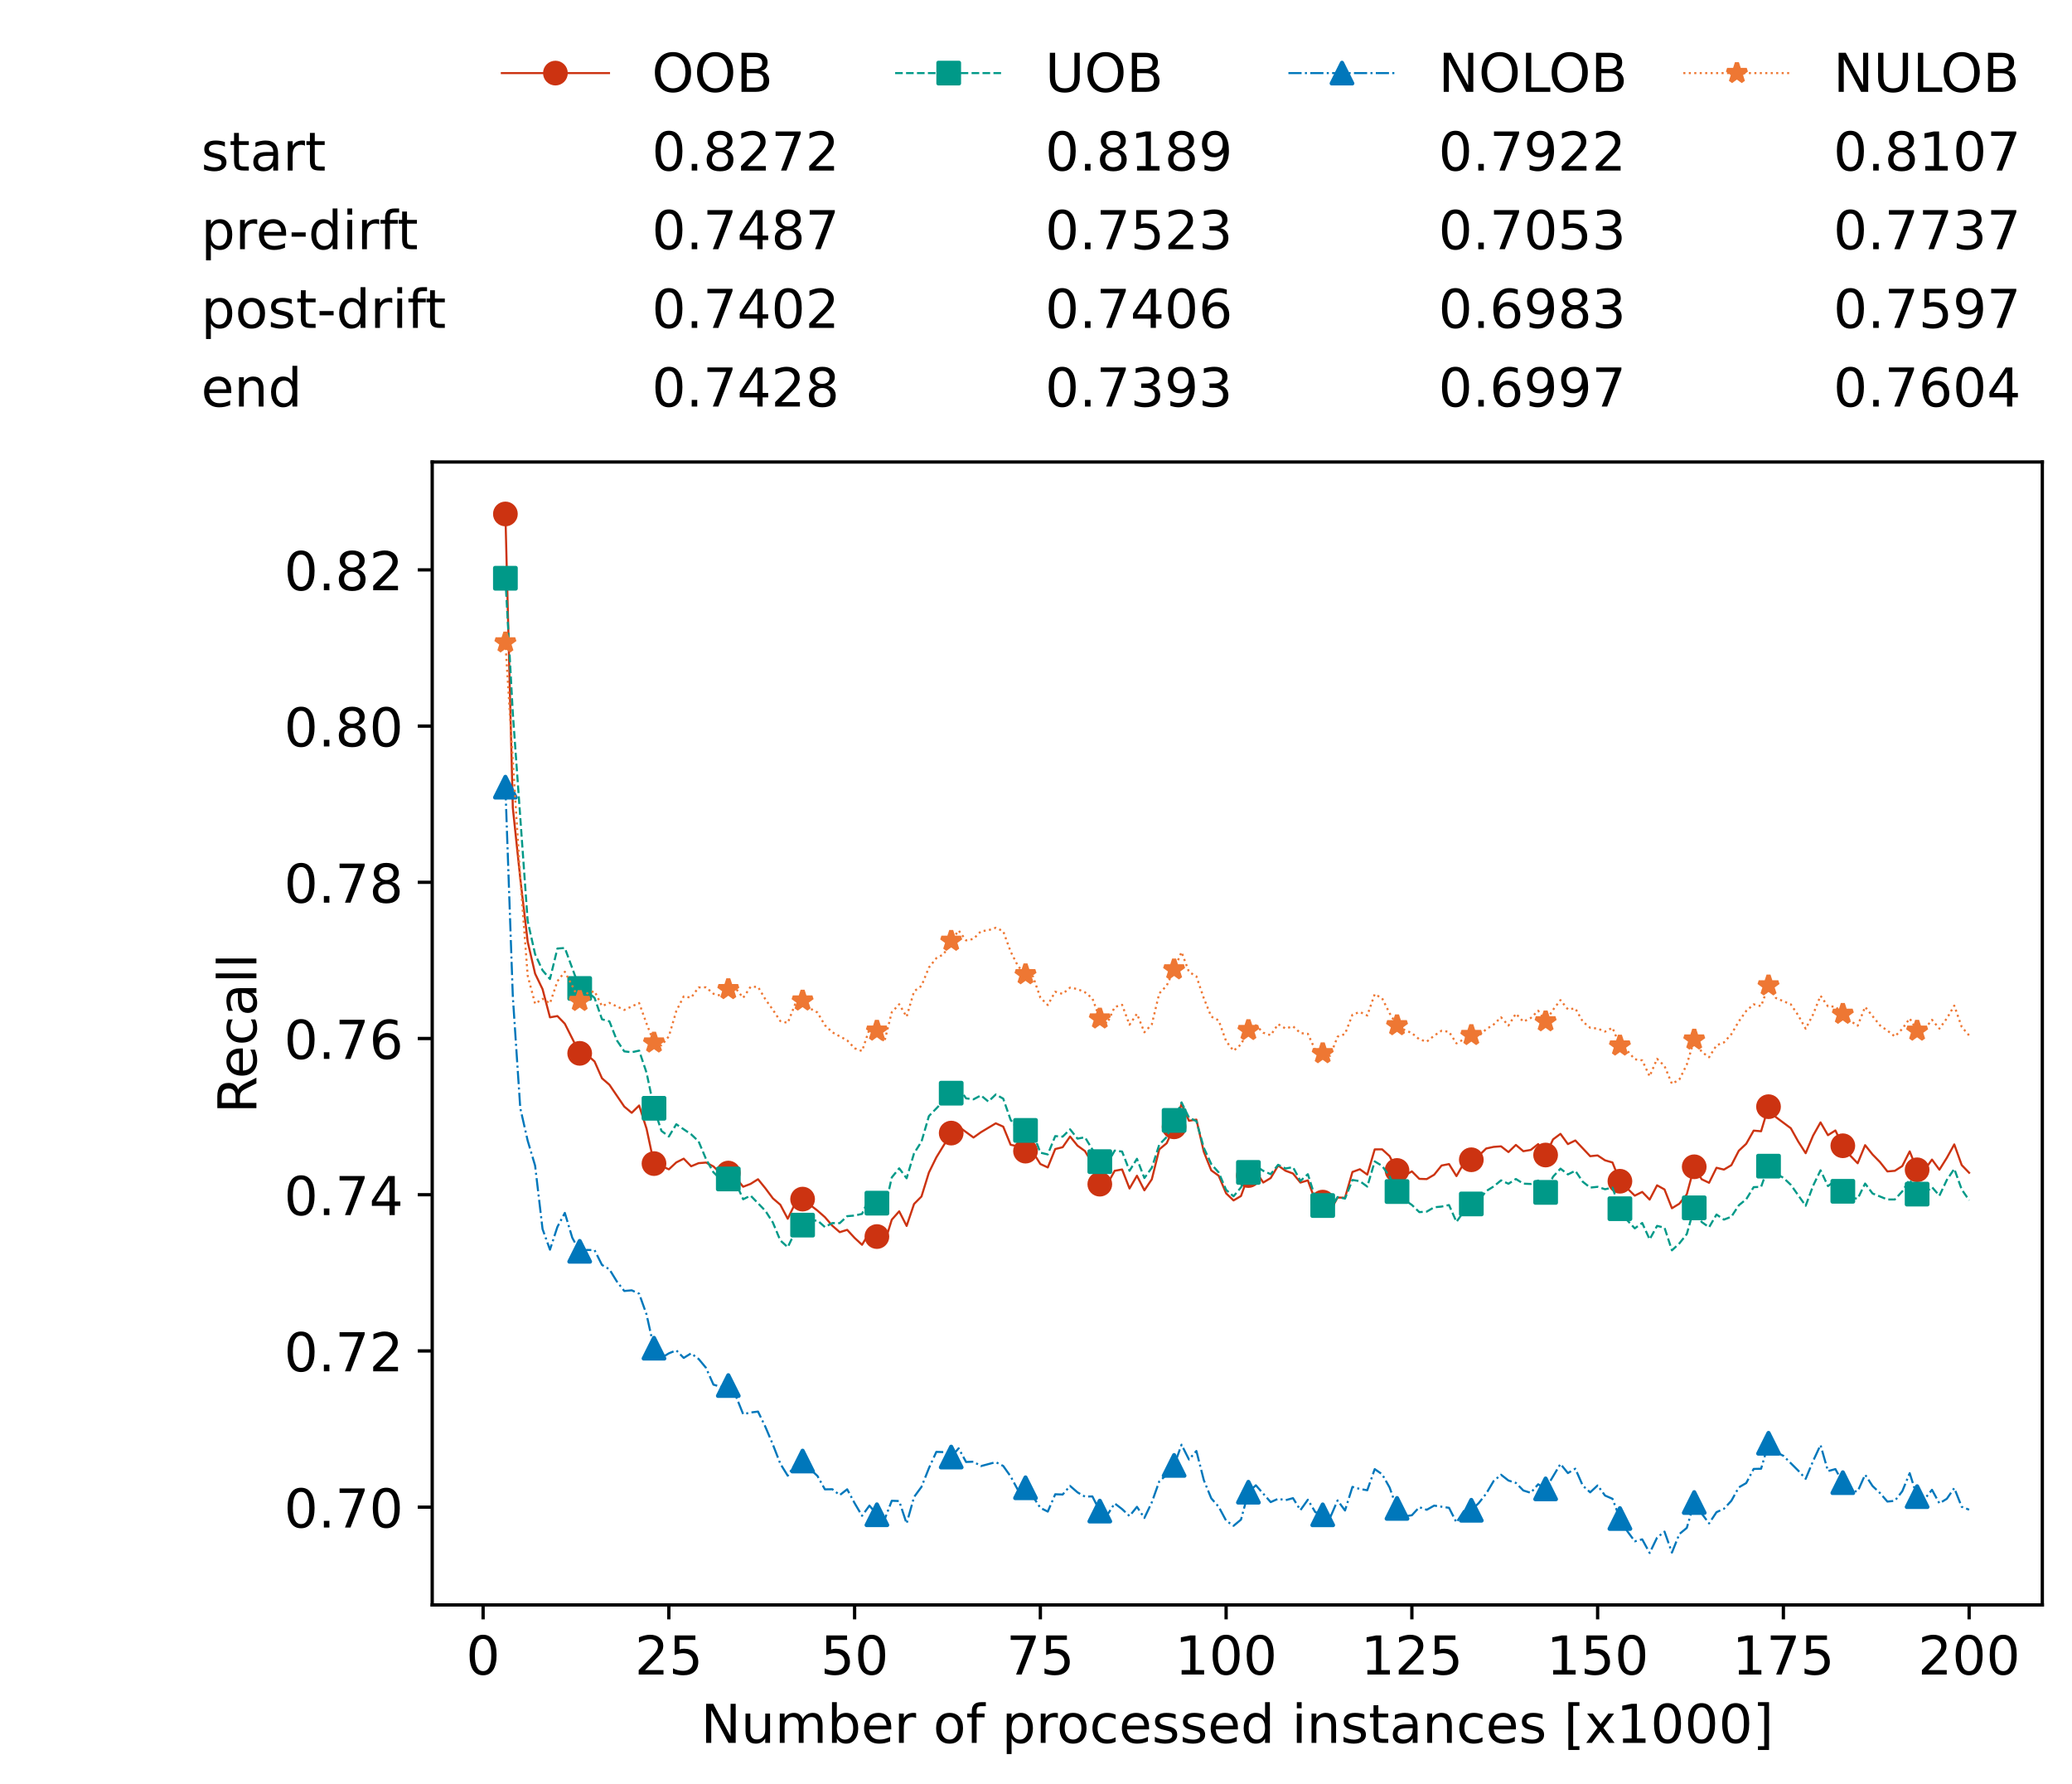 <?xml version="1.0" encoding="utf-8" standalone="no"?>
<!DOCTYPE svg PUBLIC "-//W3C//DTD SVG 1.1//EN"
  "http://www.w3.org/Graphics/SVG/1.1/DTD/svg11.dtd">
<!-- Created with matplotlib (https://matplotlib.org/) -->
<svg height="432.615pt" version="1.1" viewBox="0 0 502.65 432.615" width="502.65pt" xmlns="http://www.w3.org/2000/svg" xmlns:xlink="http://www.w3.org/1999/xlink">
 <defs>
  <style type="text/css">*{stroke-linecap:butt;stroke-linejoin:round;}</style>
 </defs>
 <g id="figure_1">
  <g id="patch_1">
   <path d="M 0 432.615 
L 502.65 432.615 
L 502.65 0 
L 0 0 
z
" style="fill:#ffffff;"/>
  </g>
  <g id="axes_1">
   <g id="patch_2">
    <path d="M 104.85 389.252 
L 495.45 389.252 
L 495.45 112.052 
L 104.85 112.052 
z
" style="fill:#ffffff;"/>
   </g>
   <g id="matplotlib.axis_1">
    <g id="xtick_1">
     <g id="line2d_1">
      <defs>
       <path d="M 0 0 
L 0 3.5 
" id="m26f2ea64df" style="stroke:#000000;stroke-width:0.8;"/>
      </defs>
      <g>
       <use style="stroke:#000000;stroke-width:0.8;" x="117.197" xlink:href="#m26f2ea64df" y="389.252"/>
      </g>
     </g>
     <g id="text_1">
      <!-- 0 -->
      <g transform="translate(113.061 406.13)scale(0.13 -0.13)">
       <defs>
        <path d="M 31.781 66.406 
Q 24.172 66.406 20.328 58.906 
Q 16.5 51.422 16.5 36.375 
Q 16.5 21.391 20.328 13.891 
Q 24.172 6.391 31.781 6.391 
Q 39.453 6.391 43.281 13.891 
Q 47.125 21.391 47.125 36.375 
Q 47.125 51.422 43.281 58.906 
Q 39.453 66.406 31.781 66.406 
z
M 31.781 74.219 
Q 44.047 74.219 50.516 64.516 
Q 56.984 54.828 56.984 36.375 
Q 56.984 17.969 50.516 8.266 
Q 44.047 -1.422 31.781 -1.422 
Q 19.531 -1.422 13.062 8.266 
Q 6.594 17.969 6.594 36.375 
Q 6.594 54.828 13.062 64.516 
Q 19.531 74.219 31.781 74.219 
z
" id="DejaVuSans-48"/>
       </defs>
       <use xlink:href="#DejaVuSans-48"/>
      </g>
     </g>
    </g>
    <g id="xtick_2">
     <g id="line2d_2">
      <g>
       <use style="stroke:#000000;stroke-width:0.8;" x="162.259" xlink:href="#m26f2ea64df" y="389.252"/>
      </g>
     </g>
     <g id="text_2">
      <!-- 25 -->
      <g transform="translate(153.988 406.13)scale(0.13 -0.13)">
       <defs>
        <path d="M 19.188 8.297 
L 53.609 8.297 
L 53.609 0 
L 7.328 0 
L 7.328 8.297 
Q 12.938 14.109 22.625 23.891 
Q 32.328 33.688 34.812 36.531 
Q 39.547 41.844 41.422 45.531 
Q 43.312 49.219 43.312 52.781 
Q 43.312 58.594 39.234 62.25 
Q 35.156 65.922 28.609 65.922 
Q 23.969 65.922 18.812 64.312 
Q 13.672 62.703 7.812 59.422 
L 7.812 69.391 
Q 13.766 71.781 18.938 73 
Q 24.125 74.219 28.422 74.219 
Q 39.75 74.219 46.484 68.547 
Q 53.219 62.891 53.219 53.422 
Q 53.219 48.922 51.531 44.891 
Q 49.859 40.875 45.406 35.406 
Q 44.188 33.984 37.641 27.219 
Q 31.109 20.453 19.188 8.297 
z
" id="DejaVuSans-50"/>
        <path d="M 10.797 72.906 
L 49.516 72.906 
L 49.516 64.594 
L 19.828 64.594 
L 19.828 46.734 
Q 21.969 47.469 24.109 47.828 
Q 26.266 48.188 28.422 48.188 
Q 40.625 48.188 47.75 41.5 
Q 54.891 34.812 54.891 23.391 
Q 54.891 11.625 47.562 5.094 
Q 40.234 -1.422 26.906 -1.422 
Q 22.312 -1.422 17.547 -0.641 
Q 12.797 0.141 7.719 1.703 
L 7.719 11.625 
Q 12.109 9.234 16.797 8.062 
Q 21.484 6.891 26.703 6.891 
Q 35.156 6.891 40.078 11.328 
Q 45.016 15.766 45.016 23.391 
Q 45.016 31 40.078 35.438 
Q 35.156 39.891 26.703 39.891 
Q 22.75 39.891 18.812 39.016 
Q 14.891 38.141 10.797 36.281 
z
" id="DejaVuSans-53"/>
       </defs>
       <use xlink:href="#DejaVuSans-50"/>
       <use x="63.623" xlink:href="#DejaVuSans-53"/>
      </g>
     </g>
    </g>
    <g id="xtick_3">
     <g id="line2d_3">
      <g>
       <use style="stroke:#000000;stroke-width:0.8;" x="207.322" xlink:href="#m26f2ea64df" y="389.252"/>
      </g>
     </g>
     <g id="text_3">
      <!-- 50 -->
      <g transform="translate(199.05 406.13)scale(0.13 -0.13)">
       <use xlink:href="#DejaVuSans-53"/>
       <use x="63.623" xlink:href="#DejaVuSans-48"/>
      </g>
     </g>
    </g>
    <g id="xtick_4">
     <g id="line2d_4">
      <g>
       <use style="stroke:#000000;stroke-width:0.8;" x="252.384" xlink:href="#m26f2ea64df" y="389.252"/>
      </g>
     </g>
     <g id="text_4">
      <!-- 75 -->
      <g transform="translate(244.113 406.13)scale(0.13 -0.13)">
       <defs>
        <path d="M 8.203 72.906 
L 55.078 72.906 
L 55.078 68.703 
L 28.609 0 
L 18.312 0 
L 43.219 64.594 
L 8.203 64.594 
z
" id="DejaVuSans-55"/>
       </defs>
       <use xlink:href="#DejaVuSans-55"/>
       <use x="63.623" xlink:href="#DejaVuSans-53"/>
      </g>
     </g>
    </g>
    <g id="xtick_5">
     <g id="line2d_5">
      <g>
       <use style="stroke:#000000;stroke-width:0.8;" x="297.446" xlink:href="#m26f2ea64df" y="389.252"/>
      </g>
     </g>
     <g id="text_5">
      <!-- 100 -->
      <g transform="translate(285.039 406.13)scale(0.13 -0.13)">
       <defs>
        <path d="M 12.406 8.297 
L 28.516 8.297 
L 28.516 63.922 
L 10.984 60.406 
L 10.984 69.391 
L 28.422 72.906 
L 38.281 72.906 
L 38.281 8.297 
L 54.391 8.297 
L 54.391 0 
L 12.406 0 
z
" id="DejaVuSans-49"/>
       </defs>
       <use xlink:href="#DejaVuSans-49"/>
       <use x="63.623" xlink:href="#DejaVuSans-48"/>
       <use x="127.246" xlink:href="#DejaVuSans-48"/>
      </g>
     </g>
    </g>
    <g id="xtick_6">
     <g id="line2d_6">
      <g>
       <use style="stroke:#000000;stroke-width:0.8;" x="342.509" xlink:href="#m26f2ea64df" y="389.252"/>
      </g>
     </g>
     <g id="text_6">
      <!-- 125 -->
      <g transform="translate(330.102 406.13)scale(0.13 -0.13)">
       <use xlink:href="#DejaVuSans-49"/>
       <use x="63.623" xlink:href="#DejaVuSans-50"/>
       <use x="127.246" xlink:href="#DejaVuSans-53"/>
      </g>
     </g>
    </g>
    <g id="xtick_7">
     <g id="line2d_7">
      <g>
       <use style="stroke:#000000;stroke-width:0.8;" x="387.571" xlink:href="#m26f2ea64df" y="389.252"/>
      </g>
     </g>
     <g id="text_7">
      <!-- 150 -->
      <g transform="translate(375.164 406.13)scale(0.13 -0.13)">
       <use xlink:href="#DejaVuSans-49"/>
       <use x="63.623" xlink:href="#DejaVuSans-53"/>
       <use x="127.246" xlink:href="#DejaVuSans-48"/>
      </g>
     </g>
    </g>
    <g id="xtick_8">
     <g id="line2d_8">
      <g>
       <use style="stroke:#000000;stroke-width:0.8;" x="432.633" xlink:href="#m26f2ea64df" y="389.252"/>
      </g>
     </g>
     <g id="text_8">
      <!-- 175 -->
      <g transform="translate(420.226 406.13)scale(0.13 -0.13)">
       <use xlink:href="#DejaVuSans-49"/>
       <use x="63.623" xlink:href="#DejaVuSans-55"/>
       <use x="127.246" xlink:href="#DejaVuSans-53"/>
      </g>
     </g>
    </g>
    <g id="xtick_9">
     <g id="line2d_9">
      <g>
       <use style="stroke:#000000;stroke-width:0.8;" x="477.695" xlink:href="#m26f2ea64df" y="389.252"/>
      </g>
     </g>
     <g id="text_9">
      <!-- 200 -->
      <g transform="translate(465.289 406.13)scale(0.13 -0.13)">
       <use xlink:href="#DejaVuSans-50"/>
       <use x="63.623" xlink:href="#DejaVuSans-48"/>
       <use x="127.246" xlink:href="#DejaVuSans-48"/>
      </g>
     </g>
    </g>
    <g id="text_10">
     <!-- Number of processed instances [x1000] -->
     <g transform="translate(170.025 422.711)scale(0.13 -0.13)">
      <defs>
       <path d="M 9.812 72.906 
L 23.094 72.906 
L 55.422 11.922 
L 55.422 72.906 
L 64.984 72.906 
L 64.984 0 
L 51.703 0 
L 19.391 60.984 
L 19.391 0 
L 9.812 0 
z
" id="DejaVuSans-78"/>
       <path d="M 8.5 21.578 
L 8.5 54.688 
L 17.484 54.688 
L 17.484 21.922 
Q 17.484 14.156 20.5 10.266 
Q 23.531 6.391 29.594 6.391 
Q 36.859 6.391 41.078 11.031 
Q 45.312 15.672 45.312 23.688 
L 45.312 54.688 
L 54.297 54.688 
L 54.297 0 
L 45.312 0 
L 45.312 8.406 
Q 42.047 3.422 37.719 1 
Q 33.406 -1.422 27.688 -1.422 
Q 18.266 -1.422 13.375 4.438 
Q 8.5 10.297 8.5 21.578 
z
M 31.109 56 
z
" id="DejaVuSans-117"/>
       <path d="M 52 44.188 
Q 55.375 50.25 60.062 53.125 
Q 64.75 56 71.094 56 
Q 79.641 56 84.281 50.016 
Q 88.922 44.047 88.922 33.016 
L 88.922 0 
L 79.891 0 
L 79.891 32.719 
Q 79.891 40.578 77.094 44.375 
Q 74.312 48.188 68.609 48.188 
Q 61.625 48.188 57.562 43.547 
Q 53.516 38.922 53.516 30.906 
L 53.516 0 
L 44.484 0 
L 44.484 32.719 
Q 44.484 40.625 41.703 44.406 
Q 38.922 48.188 33.109 48.188 
Q 26.219 48.188 22.156 43.531 
Q 18.109 38.875 18.109 30.906 
L 18.109 0 
L 9.078 0 
L 9.078 54.688 
L 18.109 54.688 
L 18.109 46.188 
Q 21.188 51.219 25.484 53.609 
Q 29.781 56 35.688 56 
Q 41.656 56 45.828 52.969 
Q 50 49.953 52 44.188 
z
" id="DejaVuSans-109"/>
       <path d="M 48.688 27.297 
Q 48.688 37.203 44.609 42.844 
Q 40.531 48.484 33.406 48.484 
Q 26.266 48.484 22.188 42.844 
Q 18.109 37.203 18.109 27.297 
Q 18.109 17.391 22.188 11.75 
Q 26.266 6.109 33.406 6.109 
Q 40.531 6.109 44.609 11.75 
Q 48.688 17.391 48.688 27.297 
z
M 18.109 46.391 
Q 20.953 51.266 25.266 53.625 
Q 29.594 56 35.594 56 
Q 45.562 56 51.781 48.094 
Q 58.016 40.188 58.016 27.297 
Q 58.016 14.406 51.781 6.484 
Q 45.562 -1.422 35.594 -1.422 
Q 29.594 -1.422 25.266 0.953 
Q 20.953 3.328 18.109 8.203 
L 18.109 0 
L 9.078 0 
L 9.078 75.984 
L 18.109 75.984 
z
" id="DejaVuSans-98"/>
       <path d="M 56.203 29.594 
L 56.203 25.203 
L 14.891 25.203 
Q 15.484 15.922 20.484 11.062 
Q 25.484 6.203 34.422 6.203 
Q 39.594 6.203 44.453 7.469 
Q 49.312 8.734 54.109 11.281 
L 54.109 2.781 
Q 49.266 0.734 44.188 -0.344 
Q 39.109 -1.422 33.891 -1.422 
Q 20.797 -1.422 13.156 6.188 
Q 5.516 13.812 5.516 26.812 
Q 5.516 40.234 12.766 48.109 
Q 20.016 56 32.328 56 
Q 43.359 56 49.781 48.891 
Q 56.203 41.797 56.203 29.594 
z
M 47.219 32.234 
Q 47.125 39.594 43.094 43.984 
Q 39.062 48.391 32.422 48.391 
Q 24.906 48.391 20.391 44.141 
Q 15.875 39.891 15.188 32.172 
z
" id="DejaVuSans-101"/>
       <path d="M 41.109 46.297 
Q 39.594 47.172 37.812 47.578 
Q 36.031 48 33.891 48 
Q 26.266 48 22.188 43.047 
Q 18.109 38.094 18.109 28.812 
L 18.109 0 
L 9.078 0 
L 9.078 54.688 
L 18.109 54.688 
L 18.109 46.188 
Q 20.953 51.172 25.484 53.578 
Q 30.031 56 36.531 56 
Q 37.453 56 38.578 55.875 
Q 39.703 55.766 41.062 55.516 
z
" id="DejaVuSans-114"/>
       <path id="DejaVuSans-32"/>
       <path d="M 30.609 48.391 
Q 23.391 48.391 19.188 42.75 
Q 14.984 37.109 14.984 27.297 
Q 14.984 17.484 19.156 11.844 
Q 23.344 6.203 30.609 6.203 
Q 37.797 6.203 41.984 11.859 
Q 46.188 17.531 46.188 27.297 
Q 46.188 37.016 41.984 42.703 
Q 37.797 48.391 30.609 48.391 
z
M 30.609 56 
Q 42.328 56 49.016 48.375 
Q 55.719 40.766 55.719 27.297 
Q 55.719 13.875 49.016 6.219 
Q 42.328 -1.422 30.609 -1.422 
Q 18.844 -1.422 12.172 6.219 
Q 5.516 13.875 5.516 27.297 
Q 5.516 40.766 12.172 48.375 
Q 18.844 56 30.609 56 
z
" id="DejaVuSans-111"/>
       <path d="M 37.109 75.984 
L 37.109 68.5 
L 28.516 68.5 
Q 23.688 68.5 21.797 66.547 
Q 19.922 64.594 19.922 59.516 
L 19.922 54.688 
L 34.719 54.688 
L 34.719 47.703 
L 19.922 47.703 
L 19.922 0 
L 10.891 0 
L 10.891 47.703 
L 2.297 47.703 
L 2.297 54.688 
L 10.891 54.688 
L 10.891 58.5 
Q 10.891 67.625 15.141 71.797 
Q 19.391 75.984 28.609 75.984 
z
" id="DejaVuSans-102"/>
       <path d="M 18.109 8.203 
L 18.109 -20.797 
L 9.078 -20.797 
L 9.078 54.688 
L 18.109 54.688 
L 18.109 46.391 
Q 20.953 51.266 25.266 53.625 
Q 29.594 56 35.594 56 
Q 45.562 56 51.781 48.094 
Q 58.016 40.188 58.016 27.297 
Q 58.016 14.406 51.781 6.484 
Q 45.562 -1.422 35.594 -1.422 
Q 29.594 -1.422 25.266 0.953 
Q 20.953 3.328 18.109 8.203 
z
M 48.688 27.297 
Q 48.688 37.203 44.609 42.844 
Q 40.531 48.484 33.406 48.484 
Q 26.266 48.484 22.188 42.844 
Q 18.109 37.203 18.109 27.297 
Q 18.109 17.391 22.188 11.75 
Q 26.266 6.109 33.406 6.109 
Q 40.531 6.109 44.609 11.75 
Q 48.688 17.391 48.688 27.297 
z
" id="DejaVuSans-112"/>
       <path d="M 48.781 52.594 
L 48.781 44.188 
Q 44.969 46.297 41.141 47.344 
Q 37.312 48.391 33.406 48.391 
Q 24.656 48.391 19.812 42.844 
Q 14.984 37.312 14.984 27.297 
Q 14.984 17.281 19.812 11.734 
Q 24.656 6.203 33.406 6.203 
Q 37.312 6.203 41.141 7.25 
Q 44.969 8.297 48.781 10.406 
L 48.781 2.094 
Q 45.016 0.344 40.984 -0.531 
Q 36.969 -1.422 32.422 -1.422 
Q 20.062 -1.422 12.781 6.344 
Q 5.516 14.109 5.516 27.297 
Q 5.516 40.672 12.859 48.328 
Q 20.219 56 33.016 56 
Q 37.156 56 41.109 55.141 
Q 45.062 54.297 48.781 52.594 
z
" id="DejaVuSans-99"/>
       <path d="M 44.281 53.078 
L 44.281 44.578 
Q 40.484 46.531 36.375 47.5 
Q 32.281 48.484 27.875 48.484 
Q 21.188 48.484 17.844 46.438 
Q 14.5 44.391 14.5 40.281 
Q 14.5 37.156 16.891 35.375 
Q 19.281 33.594 26.516 31.984 
L 29.594 31.297 
Q 39.156 29.25 43.188 25.516 
Q 47.219 21.781 47.219 15.094 
Q 47.219 7.469 41.188 3.016 
Q 35.156 -1.422 24.609 -1.422 
Q 20.219 -1.422 15.453 -0.562 
Q 10.688 0.297 5.422 2 
L 5.422 11.281 
Q 10.406 8.688 15.234 7.391 
Q 20.062 6.109 24.812 6.109 
Q 31.156 6.109 34.562 8.281 
Q 37.984 10.453 37.984 14.406 
Q 37.984 18.062 35.516 20.016 
Q 33.062 21.969 24.703 23.781 
L 21.578 24.516 
Q 13.234 26.266 9.516 29.906 
Q 5.812 33.547 5.812 39.891 
Q 5.812 47.609 11.281 51.797 
Q 16.75 56 26.812 56 
Q 31.781 56 36.172 55.266 
Q 40.578 54.547 44.281 53.078 
z
" id="DejaVuSans-115"/>
       <path d="M 45.406 46.391 
L 45.406 75.984 
L 54.391 75.984 
L 54.391 0 
L 45.406 0 
L 45.406 8.203 
Q 42.578 3.328 38.25 0.953 
Q 33.938 -1.422 27.875 -1.422 
Q 17.969 -1.422 11.734 6.484 
Q 5.516 14.406 5.516 27.297 
Q 5.516 40.188 11.734 48.094 
Q 17.969 56 27.875 56 
Q 33.938 56 38.25 53.625 
Q 42.578 51.266 45.406 46.391 
z
M 14.797 27.297 
Q 14.797 17.391 18.875 11.75 
Q 22.953 6.109 30.078 6.109 
Q 37.203 6.109 41.297 11.75 
Q 45.406 17.391 45.406 27.297 
Q 45.406 37.203 41.297 42.844 
Q 37.203 48.484 30.078 48.484 
Q 22.953 48.484 18.875 42.844 
Q 14.797 37.203 14.797 27.297 
z
" id="DejaVuSans-100"/>
       <path d="M 9.422 54.688 
L 18.406 54.688 
L 18.406 0 
L 9.422 0 
z
M 9.422 75.984 
L 18.406 75.984 
L 18.406 64.594 
L 9.422 64.594 
z
" id="DejaVuSans-105"/>
       <path d="M 54.891 33.016 
L 54.891 0 
L 45.906 0 
L 45.906 32.719 
Q 45.906 40.484 42.875 44.328 
Q 39.844 48.188 33.797 48.188 
Q 26.516 48.188 22.312 43.547 
Q 18.109 38.922 18.109 30.906 
L 18.109 0 
L 9.078 0 
L 9.078 54.688 
L 18.109 54.688 
L 18.109 46.188 
Q 21.344 51.125 25.703 53.562 
Q 30.078 56 35.797 56 
Q 45.219 56 50.047 50.172 
Q 54.891 44.344 54.891 33.016 
z
" id="DejaVuSans-110"/>
       <path d="M 18.312 70.219 
L 18.312 54.688 
L 36.812 54.688 
L 36.812 47.703 
L 18.312 47.703 
L 18.312 18.016 
Q 18.312 11.328 20.141 9.422 
Q 21.969 7.516 27.594 7.516 
L 36.812 7.516 
L 36.812 0 
L 27.594 0 
Q 17.188 0 13.234 3.875 
Q 9.281 7.766 9.281 18.016 
L 9.281 47.703 
L 2.688 47.703 
L 2.688 54.688 
L 9.281 54.688 
L 9.281 70.219 
z
" id="DejaVuSans-116"/>
       <path d="M 34.281 27.484 
Q 23.391 27.484 19.188 25 
Q 14.984 22.516 14.984 16.5 
Q 14.984 11.719 18.141 8.906 
Q 21.297 6.109 26.703 6.109 
Q 34.188 6.109 38.703 11.406 
Q 43.219 16.703 43.219 25.484 
L 43.219 27.484 
z
M 52.203 31.203 
L 52.203 0 
L 43.219 0 
L 43.219 8.297 
Q 40.141 3.328 35.547 0.953 
Q 30.953 -1.422 24.312 -1.422 
Q 15.922 -1.422 10.953 3.297 
Q 6 8.016 6 15.922 
Q 6 25.141 12.172 29.828 
Q 18.359 34.516 30.609 34.516 
L 43.219 34.516 
L 43.219 35.406 
Q 43.219 41.609 39.141 45 
Q 35.062 48.391 27.688 48.391 
Q 23 48.391 18.547 47.266 
Q 14.109 46.141 10.016 43.891 
L 10.016 52.203 
Q 14.938 54.109 19.578 55.047 
Q 24.219 56 28.609 56 
Q 40.484 56 46.344 49.844 
Q 52.203 43.703 52.203 31.203 
z
" id="DejaVuSans-97"/>
       <path d="M 8.594 75.984 
L 29.297 75.984 
L 29.297 69 
L 17.578 69 
L 17.578 -6.203 
L 29.297 -6.203 
L 29.297 -13.188 
L 8.594 -13.188 
z
" id="DejaVuSans-91"/>
       <path d="M 54.891 54.688 
L 35.109 28.078 
L 55.906 0 
L 45.312 0 
L 29.391 21.484 
L 13.484 0 
L 2.875 0 
L 24.125 28.609 
L 4.688 54.688 
L 15.281 54.688 
L 29.781 35.203 
L 44.281 54.688 
z
" id="DejaVuSans-120"/>
       <path d="M 30.422 75.984 
L 30.422 -13.188 
L 9.719 -13.188 
L 9.719 -6.203 
L 21.391 -6.203 
L 21.391 69 
L 9.719 69 
L 9.719 75.984 
z
" id="DejaVuSans-93"/>
      </defs>
      <use xlink:href="#DejaVuSans-78"/>
      <use x="74.805" xlink:href="#DejaVuSans-117"/>
      <use x="138.184" xlink:href="#DejaVuSans-109"/>
      <use x="235.596" xlink:href="#DejaVuSans-98"/>
      <use x="299.072" xlink:href="#DejaVuSans-101"/>
      <use x="360.596" xlink:href="#DejaVuSans-114"/>
      <use x="401.709" xlink:href="#DejaVuSans-32"/>
      <use x="433.496" xlink:href="#DejaVuSans-111"/>
      <use x="494.678" xlink:href="#DejaVuSans-102"/>
      <use x="529.883" xlink:href="#DejaVuSans-32"/>
      <use x="561.67" xlink:href="#DejaVuSans-112"/>
      <use x="625.146" xlink:href="#DejaVuSans-114"/>
      <use x="664.01" xlink:href="#DejaVuSans-111"/>
      <use x="725.191" xlink:href="#DejaVuSans-99"/>
      <use x="780.172" xlink:href="#DejaVuSans-101"/>
      <use x="841.695" xlink:href="#DejaVuSans-115"/>
      <use x="893.795" xlink:href="#DejaVuSans-115"/>
      <use x="945.895" xlink:href="#DejaVuSans-101"/>
      <use x="1007.418" xlink:href="#DejaVuSans-100"/>
      <use x="1070.895" xlink:href="#DejaVuSans-32"/>
      <use x="1102.682" xlink:href="#DejaVuSans-105"/>
      <use x="1130.465" xlink:href="#DejaVuSans-110"/>
      <use x="1193.844" xlink:href="#DejaVuSans-115"/>
      <use x="1245.943" xlink:href="#DejaVuSans-116"/>
      <use x="1285.152" xlink:href="#DejaVuSans-97"/>
      <use x="1346.432" xlink:href="#DejaVuSans-110"/>
      <use x="1409.811" xlink:href="#DejaVuSans-99"/>
      <use x="1464.791" xlink:href="#DejaVuSans-101"/>
      <use x="1526.314" xlink:href="#DejaVuSans-115"/>
      <use x="1578.414" xlink:href="#DejaVuSans-32"/>
      <use x="1610.201" xlink:href="#DejaVuSans-91"/>
      <use x="1649.215" xlink:href="#DejaVuSans-120"/>
      <use x="1708.395" xlink:href="#DejaVuSans-49"/>
      <use x="1772.018" xlink:href="#DejaVuSans-48"/>
      <use x="1835.641" xlink:href="#DejaVuSans-48"/>
      <use x="1899.264" xlink:href="#DejaVuSans-48"/>
      <use x="1962.887" xlink:href="#DejaVuSans-93"/>
     </g>
    </g>
   </g>
   <g id="matplotlib.axis_2">
    <g id="ytick_1">
     <g id="line2d_10">
      <defs>
       <path d="M 0 0 
L -3.5 0 
" id="m1188d39df1" style="stroke:#000000;stroke-width:0.8;"/>
      </defs>
      <g>
       <use style="stroke:#000000;stroke-width:0.8;" x="104.85" xlink:href="#m1188d39df1" y="365.534"/>
      </g>
     </g>
     <g id="text_11">
      <!-- 0.70 -->
      <g transform="translate(68.905 370.473)scale(0.13 -0.13)">
       <defs>
        <path d="M 10.688 12.406 
L 21 12.406 
L 21 0 
L 10.688 0 
z
" id="DejaVuSans-46"/>
       </defs>
       <use xlink:href="#DejaVuSans-48"/>
       <use x="63.623" xlink:href="#DejaVuSans-46"/>
       <use x="95.41" xlink:href="#DejaVuSans-55"/>
       <use x="159.033" xlink:href="#DejaVuSans-48"/>
      </g>
     </g>
    </g>
    <g id="ytick_2">
     <g id="line2d_11">
      <g>
       <use style="stroke:#000000;stroke-width:0.8;" x="104.85" xlink:href="#m1188d39df1" y="327.648"/>
      </g>
     </g>
     <g id="text_12">
      <!-- 0.72 -->
      <g transform="translate(68.905 332.587)scale(0.13 -0.13)">
       <use xlink:href="#DejaVuSans-48"/>
       <use x="63.623" xlink:href="#DejaVuSans-46"/>
       <use x="95.41" xlink:href="#DejaVuSans-55"/>
       <use x="159.033" xlink:href="#DejaVuSans-50"/>
      </g>
     </g>
    </g>
    <g id="ytick_3">
     <g id="line2d_12">
      <g>
       <use style="stroke:#000000;stroke-width:0.8;" x="104.85" xlink:href="#m1188d39df1" y="289.762"/>
      </g>
     </g>
     <g id="text_13">
      <!-- 0.74 -->
      <g transform="translate(68.905 294.7)scale(0.13 -0.13)">
       <defs>
        <path d="M 37.797 64.312 
L 12.891 25.391 
L 37.797 25.391 
z
M 35.203 72.906 
L 47.609 72.906 
L 47.609 25.391 
L 58.016 25.391 
L 58.016 17.188 
L 47.609 17.188 
L 47.609 0 
L 37.797 0 
L 37.797 17.188 
L 4.891 17.188 
L 4.891 26.703 
z
" id="DejaVuSans-52"/>
       </defs>
       <use xlink:href="#DejaVuSans-48"/>
       <use x="63.623" xlink:href="#DejaVuSans-46"/>
       <use x="95.41" xlink:href="#DejaVuSans-55"/>
       <use x="159.033" xlink:href="#DejaVuSans-52"/>
      </g>
     </g>
    </g>
    <g id="ytick_4">
     <g id="line2d_13">
      <g>
       <use style="stroke:#000000;stroke-width:0.8;" x="104.85" xlink:href="#m1188d39df1" y="251.875"/>
      </g>
     </g>
     <g id="text_14">
      <!-- 0.76 -->
      <g transform="translate(68.905 256.814)scale(0.13 -0.13)">
       <defs>
        <path d="M 33.016 40.375 
Q 26.375 40.375 22.484 35.828 
Q 18.609 31.297 18.609 23.391 
Q 18.609 15.531 22.484 10.953 
Q 26.375 6.391 33.016 6.391 
Q 39.656 6.391 43.531 10.953 
Q 47.406 15.531 47.406 23.391 
Q 47.406 31.297 43.531 35.828 
Q 39.656 40.375 33.016 40.375 
z
M 52.594 71.297 
L 52.594 62.312 
Q 48.875 64.062 45.094 64.984 
Q 41.312 65.922 37.594 65.922 
Q 27.828 65.922 22.672 59.328 
Q 17.531 52.734 16.797 39.406 
Q 19.672 43.656 24.016 45.922 
Q 28.375 48.188 33.594 48.188 
Q 44.578 48.188 50.953 41.516 
Q 57.328 34.859 57.328 23.391 
Q 57.328 12.156 50.688 5.359 
Q 44.047 -1.422 33.016 -1.422 
Q 20.359 -1.422 13.672 8.266 
Q 6.984 17.969 6.984 36.375 
Q 6.984 53.656 15.188 63.938 
Q 23.391 74.219 37.203 74.219 
Q 40.922 74.219 44.703 73.484 
Q 48.484 72.75 52.594 71.297 
z
" id="DejaVuSans-54"/>
       </defs>
       <use xlink:href="#DejaVuSans-48"/>
       <use x="63.623" xlink:href="#DejaVuSans-46"/>
       <use x="95.41" xlink:href="#DejaVuSans-55"/>
       <use x="159.033" xlink:href="#DejaVuSans-54"/>
      </g>
     </g>
    </g>
    <g id="ytick_5">
     <g id="line2d_14">
      <g>
       <use style="stroke:#000000;stroke-width:0.8;" x="104.85" xlink:href="#m1188d39df1" y="213.989"/>
      </g>
     </g>
     <g id="text_15">
      <!-- 0.78 -->
      <g transform="translate(68.905 218.928)scale(0.13 -0.13)">
       <defs>
        <path d="M 31.781 34.625 
Q 24.75 34.625 20.719 30.859 
Q 16.703 27.094 16.703 20.516 
Q 16.703 13.922 20.719 10.156 
Q 24.75 6.391 31.781 6.391 
Q 38.812 6.391 42.859 10.172 
Q 46.922 13.969 46.922 20.516 
Q 46.922 27.094 42.891 30.859 
Q 38.875 34.625 31.781 34.625 
z
M 21.922 38.812 
Q 15.578 40.375 12.031 44.719 
Q 8.5 49.078 8.5 55.328 
Q 8.5 64.062 14.719 69.141 
Q 20.953 74.219 31.781 74.219 
Q 42.672 74.219 48.875 69.141 
Q 55.078 64.062 55.078 55.328 
Q 55.078 49.078 51.531 44.719 
Q 48 40.375 41.703 38.812 
Q 48.828 37.156 52.797 32.312 
Q 56.781 27.484 56.781 20.516 
Q 56.781 9.906 50.312 4.234 
Q 43.844 -1.422 31.781 -1.422 
Q 19.734 -1.422 13.25 4.234 
Q 6.781 9.906 6.781 20.516 
Q 6.781 27.484 10.781 32.312 
Q 14.797 37.156 21.922 38.812 
z
M 18.312 54.391 
Q 18.312 48.734 21.844 45.562 
Q 25.391 42.391 31.781 42.391 
Q 38.141 42.391 41.719 45.562 
Q 45.312 48.734 45.312 54.391 
Q 45.312 60.062 41.719 63.234 
Q 38.141 66.406 31.781 66.406 
Q 25.391 66.406 21.844 63.234 
Q 18.312 60.062 18.312 54.391 
z
" id="DejaVuSans-56"/>
       </defs>
       <use xlink:href="#DejaVuSans-48"/>
       <use x="63.623" xlink:href="#DejaVuSans-46"/>
       <use x="95.41" xlink:href="#DejaVuSans-55"/>
       <use x="159.033" xlink:href="#DejaVuSans-56"/>
      </g>
     </g>
    </g>
    <g id="ytick_6">
     <g id="line2d_15">
      <g>
       <use style="stroke:#000000;stroke-width:0.8;" x="104.85" xlink:href="#m1188d39df1" y="176.102"/>
      </g>
     </g>
     <g id="text_16">
      <!-- 0.80 -->
      <g transform="translate(68.905 181.041)scale(0.13 -0.13)">
       <use xlink:href="#DejaVuSans-48"/>
       <use x="63.623" xlink:href="#DejaVuSans-46"/>
       <use x="95.41" xlink:href="#DejaVuSans-56"/>
       <use x="159.033" xlink:href="#DejaVuSans-48"/>
      </g>
     </g>
    </g>
    <g id="ytick_7">
     <g id="line2d_16">
      <g>
       <use style="stroke:#000000;stroke-width:0.8;" x="104.85" xlink:href="#m1188d39df1" y="138.216"/>
      </g>
     </g>
     <g id="text_17">
      <!-- 0.82 -->
      <g transform="translate(68.905 143.155)scale(0.13 -0.13)">
       <use xlink:href="#DejaVuSans-48"/>
       <use x="63.623" xlink:href="#DejaVuSans-46"/>
       <use x="95.41" xlink:href="#DejaVuSans-56"/>
       <use x="159.033" xlink:href="#DejaVuSans-50"/>
      </g>
     </g>
    </g>
    <g id="text_18">
     <!-- Recall -->
     <g transform="translate(62.201 270.044)rotate(-90)scale(0.13 -0.13)">
      <defs>
       <path d="M 44.391 34.188 
Q 47.562 33.109 50.562 29.594 
Q 53.562 26.078 56.594 19.922 
L 66.609 0 
L 56 0 
L 46.688 18.703 
Q 43.062 26.031 39.672 28.422 
Q 36.281 30.812 30.422 30.812 
L 19.672 30.812 
L 19.672 0 
L 9.812 0 
L 9.812 72.906 
L 32.078 72.906 
Q 44.578 72.906 50.734 67.672 
Q 56.891 62.453 56.891 51.906 
Q 56.891 45.016 53.688 40.469 
Q 50.484 35.938 44.391 34.188 
z
M 19.672 64.797 
L 19.672 38.922 
L 32.078 38.922 
Q 39.203 38.922 42.844 42.219 
Q 46.484 45.516 46.484 51.906 
Q 46.484 58.297 42.844 61.547 
Q 39.203 64.797 32.078 64.797 
z
" id="DejaVuSans-82"/>
       <path d="M 9.422 75.984 
L 18.406 75.984 
L 18.406 0 
L 9.422 0 
z
" id="DejaVuSans-108"/>
      </defs>
      <use xlink:href="#DejaVuSans-82"/>
      <use x="64.982" xlink:href="#DejaVuSans-101"/>
      <use x="126.506" xlink:href="#DejaVuSans-99"/>
      <use x="181.486" xlink:href="#DejaVuSans-97"/>
      <use x="242.766" xlink:href="#DejaVuSans-108"/>
      <use x="270.549" xlink:href="#DejaVuSans-108"/>
     </g>
    </g>
   </g>
   <g id="line2d_17"/>
   <g id="line2d_18"/>
   <g id="line2d_19"/>
   <g id="line2d_20"/>
   <g id="line2d_21"/>
   <g id="line2d_22">
    <path clip-path="url(#p8c61fe9ec7)" d="M 122.605 124.652 
L 124.407 195.928 
L 126.21 213.014 
L 128.012 228.39 
L 129.815 236.153 
L 131.617 239.898 
L 133.419 246.741 
L 135.222 246.43 
L 137.024 248.291 
L 140.629 255.471 
L 142.432 255.844 
L 144.234 257.442 
L 146.037 261.523 
L 147.839 263.088 
L 151.444 268.386 
L 153.247 269.895 
L 155.049 268.12 
L 156.852 273.763 
L 158.654 282.208 
L 160.457 282.793 
L 162.259 283.602 
L 164.062 281.925 
L 165.864 281.015 
L 167.667 282.861 
L 169.469 282.107 
L 171.272 281.964 
L 173.074 282.901 
L 174.877 284.656 
L 176.679 284.507 
L 178.482 285.633 
L 180.284 287.827 
L 182.087 287.131 
L 183.889 286.003 
L 185.692 288.224 
L 187.494 290.642 
L 189.297 292.186 
L 191.099 295.589 
L 192.902 291.865 
L 194.704 290.824 
L 198.309 293.611 
L 200.112 295.195 
L 201.914 297.275 
L 203.717 298.842 
L 205.519 298.282 
L 207.322 300.237 
L 209.124 301.903 
L 210.927 298.94 
L 212.729 299.906 
L 214.532 301.634 
L 216.334 295.821 
L 218.137 293.787 
L 219.939 297.33 
L 221.742 292.005 
L 223.544 290.188 
L 225.347 284.376 
L 227.149 280.697 
L 230.754 274.812 
L 232.557 273.247 
L 236.162 275.889 
L 237.964 274.601 
L 241.569 272.443 
L 243.372 273.246 
L 245.174 277.647 
L 246.976 278.039 
L 248.779 279.19 
L 250.581 279.447 
L 252.384 282.311 
L 254.186 283.141 
L 255.989 278.681 
L 257.791 278.242 
L 259.594 275.643 
L 261.396 277.864 
L 263.199 279.168 
L 265.001 282.147 
L 266.804 287.203 
L 268.606 287.203 
L 270.409 283.961 
L 272.211 283.633 
L 274.014 288.255 
L 275.816 285.155 
L 277.619 288.694 
L 279.421 286.014 
L 281.224 278.762 
L 283.026 277.272 
L 284.829 273.295 
L 286.631 267.749 
L 288.434 271.829 
L 290.236 271.541 
L 292.039 279.362 
L 293.841 283.853 
L 295.644 285.155 
L 297.446 289.428 
L 299.249 291.14 
L 301.051 290.078 
L 302.854 285.111 
L 304.656 284.143 
L 306.459 286.803 
L 308.261 285.714 
L 310.064 282.685 
L 311.866 283.953 
L 313.669 284.616 
L 315.471 286.816 
L 317.274 286.28 
L 319.076 291.192 
L 320.879 291.555 
L 322.681 293.723 
L 324.484 290.444 
L 326.286 290.489 
L 328.089 284.242 
L 329.891 283.581 
L 331.694 284.881 
L 333.496 278.766 
L 335.299 278.755 
L 337.101 280.396 
L 338.904 283.879 
L 340.706 285.131 
L 342.509 284.101 
L 344.311 285.91 
L 346.114 285.967 
L 347.916 284.914 
L 349.719 282.677 
L 351.521 282.328 
L 353.324 285.241 
L 355.126 282.104 
L 356.928 281.284 
L 358.731 280.301 
L 360.533 278.551 
L 362.336 278.16 
L 364.138 278.021 
L 365.941 279.417 
L 367.743 277.681 
L 369.546 279.206 
L 371.348 278.893 
L 373.151 277.483 
L 374.953 280.135 
L 376.756 276.343 
L 378.558 274.998 
L 380.361 277.485 
L 382.163 276.602 
L 385.768 280.415 
L 387.571 280.23 
L 389.373 281.42 
L 391.176 281.941 
L 392.978 286.492 
L 396.583 289.987 
L 398.386 289.082 
L 400.188 290.945 
L 401.991 287.483 
L 403.793 288.477 
L 405.596 293.04 
L 407.398 291.939 
L 409.201 289.67 
L 411.003 282.986 
L 412.806 286.007 
L 414.608 286.869 
L 416.411 283.224 
L 418.213 283.663 
L 420.016 282.592 
L 421.818 279.094 
L 423.621 277.406 
L 425.423 274.212 
L 427.226 274.37 
L 429.028 268.409 
L 430.831 270.949 
L 434.436 273.638 
L 436.238 276.866 
L 438.041 279.692 
L 439.843 275.419 
L 441.646 272.219 
L 443.448 275.319 
L 445.251 274.174 
L 447.053 277.886 
L 448.856 280.27 
L 450.658 282.136 
L 452.461 277.738 
L 454.263 280.001 
L 456.066 281.841 
L 457.868 284.111 
L 459.671 283.961 
L 461.473 282.814 
L 463.276 279.253 
L 465.078 283.721 
L 466.881 283.77 
L 468.683 281.237 
L 470.485 283.696 
L 472.288 280.811 
L 474.09 277.556 
L 475.893 282.568 
L 477.695 284.435 
L 477.695 284.435 
" style="fill:none;stroke:#cc3311;stroke-linecap:square;stroke-width:0.5;"/>
    <defs>
     <path d="M 0 2.5 
C 0.663 2.5 1.299 2.237 1.768 1.768 
C 2.237 1.299 2.5 0.663 2.5 0 
C 2.5 -0.663 2.237 -1.299 1.768 -1.768 
C 1.299 -2.237 0.663 -2.5 0 -2.5 
C -0.663 -2.5 -1.299 -2.237 -1.768 -1.768 
C -2.237 -1.299 -2.5 -0.663 -2.5 0 
C -2.5 0.663 -2.237 1.299 -1.768 1.768 
C -1.299 2.237 -0.663 2.5 0 2.5 
z
" id="m74036e7301" style="stroke:#cc3311;"/>
    </defs>
    <g clip-path="url(#p8c61fe9ec7)">
     <use style="fill:#cc3311;stroke:#cc3311;" x="122.605" xlink:href="#m74036e7301" y="124.652"/>
     <use style="fill:#cc3311;stroke:#cc3311;" x="140.629" xlink:href="#m74036e7301" y="255.471"/>
     <use style="fill:#cc3311;stroke:#cc3311;" x="158.654" xlink:href="#m74036e7301" y="282.208"/>
     <use style="fill:#cc3311;stroke:#cc3311;" x="176.679" xlink:href="#m74036e7301" y="284.507"/>
     <use style="fill:#cc3311;stroke:#cc3311;" x="194.704" xlink:href="#m74036e7301" y="290.824"/>
     <use style="fill:#cc3311;stroke:#cc3311;" x="212.729" xlink:href="#m74036e7301" y="299.906"/>
     <use style="fill:#cc3311;stroke:#cc3311;" x="230.754" xlink:href="#m74036e7301" y="274.812"/>
     <use style="fill:#cc3311;stroke:#cc3311;" x="248.779" xlink:href="#m74036e7301" y="279.19"/>
     <use style="fill:#cc3311;stroke:#cc3311;" x="266.804" xlink:href="#m74036e7301" y="287.203"/>
     <use style="fill:#cc3311;stroke:#cc3311;" x="284.829" xlink:href="#m74036e7301" y="273.295"/>
     <use style="fill:#cc3311;stroke:#cc3311;" x="302.854" xlink:href="#m74036e7301" y="285.111"/>
     <use style="fill:#cc3311;stroke:#cc3311;" x="320.879" xlink:href="#m74036e7301" y="291.555"/>
     <use style="fill:#cc3311;stroke:#cc3311;" x="338.904" xlink:href="#m74036e7301" y="283.879"/>
     <use style="fill:#cc3311;stroke:#cc3311;" x="356.928" xlink:href="#m74036e7301" y="281.284"/>
     <use style="fill:#cc3311;stroke:#cc3311;" x="374.953" xlink:href="#m74036e7301" y="280.135"/>
     <use style="fill:#cc3311;stroke:#cc3311;" x="392.978" xlink:href="#m74036e7301" y="286.492"/>
     <use style="fill:#cc3311;stroke:#cc3311;" x="411.003" xlink:href="#m74036e7301" y="282.986"/>
     <use style="fill:#cc3311;stroke:#cc3311;" x="429.028" xlink:href="#m74036e7301" y="268.409"/>
     <use style="fill:#cc3311;stroke:#cc3311;" x="447.053" xlink:href="#m74036e7301" y="277.886"/>
     <use style="fill:#cc3311;stroke:#cc3311;" x="465.078" xlink:href="#m74036e7301" y="283.721"/>
    </g>
   </g>
   <g id="line2d_23"/>
   <g id="line2d_24"/>
   <g id="line2d_25"/>
   <g id="line2d_26"/>
   <g id="line2d_27">
    <path clip-path="url(#p8c61fe9ec7)" d="M 122.605 140.243 
L 124.407 172.995 
L 128.012 223.398 
L 129.815 231.436 
L 131.617 235.343 
L 133.419 237.446 
L 135.222 230.053 
L 137.024 229.914 
L 140.629 239.736 
L 142.432 240.432 
L 144.234 242.026 
L 146.037 247.208 
L 147.839 247.711 
L 149.642 252.314 
L 151.444 254.992 
L 153.247 255.21 
L 155.049 254.816 
L 156.852 260.182 
L 158.654 268.795 
L 160.457 274.274 
L 162.259 275.642 
L 164.062 272.671 
L 167.667 275.112 
L 169.469 276.815 
L 171.272 281.109 
L 173.074 284.319 
L 174.877 286.085 
L 176.679 285.936 
L 178.482 286.879 
L 180.284 290.861 
L 182.087 289.978 
L 185.692 293.683 
L 187.494 296.51 
L 189.297 300.844 
L 191.099 302.49 
L 192.902 298.744 
L 194.704 297.135 
L 196.507 296.095 
L 198.309 296.006 
L 200.112 297.59 
L 201.914 296.642 
L 203.717 296.65 
L 205.519 294.963 
L 207.322 294.812 
L 209.124 294.411 
L 210.927 290.458 
L 212.729 291.801 
L 214.532 293.727 
L 216.334 285.569 
L 218.137 283.36 
L 219.939 285.776 
L 221.742 279.713 
L 223.544 276.886 
L 225.347 270.685 
L 230.754 265.133 
L 232.557 263.756 
L 234.359 266.39 
L 236.162 266.627 
L 237.964 265.67 
L 239.767 267.164 
L 241.569 265.449 
L 243.372 266.457 
L 245.174 271.608 
L 246.976 273.935 
L 248.779 274.165 
L 250.581 274.809 
L 252.384 279.562 
L 254.186 279.986 
L 255.989 275.545 
L 257.791 275.672 
L 259.594 273.901 
L 261.396 276.162 
L 263.199 275.825 
L 266.804 281.738 
L 268.606 282.311 
L 270.409 279.054 
L 272.211 279.292 
L 274.014 283.961 
L 275.816 281.044 
L 277.619 285.715 
L 279.421 283.222 
L 281.224 277.632 
L 283.026 275.763 
L 284.829 271.739 
L 286.631 267.36 
L 288.434 271.063 
L 290.236 271.918 
L 292.039 278.397 
L 293.841 282.319 
L 295.644 284.366 
L 297.446 288.593 
L 299.249 290.149 
L 301.051 287.979 
L 302.854 284.348 
L 304.656 282.801 
L 306.459 283.972 
L 308.261 284.78 
L 310.064 282.503 
L 311.866 283.395 
L 313.669 283.078 
L 315.471 286.423 
L 317.274 284.784 
L 319.076 290.469 
L 320.879 292.381 
L 322.681 293.393 
L 324.484 290.317 
L 326.286 290.705 
L 328.089 286.178 
L 329.891 286.476 
L 331.694 287.79 
L 333.496 281.681 
L 335.299 282.768 
L 337.101 285.328 
L 338.904 288.986 
L 340.706 291.007 
L 342.509 292.235 
L 344.311 293.983 
L 346.114 293.86 
L 347.916 292.807 
L 349.719 292.635 
L 351.521 292.265 
L 353.324 296.351 
L 355.126 293.778 
L 356.928 291.998 
L 358.731 291.196 
L 360.533 288.879 
L 362.336 287.769 
L 364.138 286.281 
L 365.941 287.102 
L 367.743 285.944 
L 369.546 287.074 
L 371.348 287.151 
L 373.151 286.32 
L 374.953 289.194 
L 376.756 285.396 
L 378.558 283.433 
L 380.361 284.839 
L 382.163 283.95 
L 383.966 286.615 
L 385.768 288.034 
L 387.571 287.845 
L 389.373 288.431 
L 391.176 288.034 
L 392.978 293.15 
L 394.781 295.988 
L 396.583 297.919 
L 398.386 296.613 
L 400.188 300.596 
L 401.991 297.323 
L 403.793 297.745 
L 405.596 303.249 
L 407.398 301.573 
L 409.201 299.305 
L 411.003 292.942 
L 412.806 296.376 
L 414.608 297.652 
L 416.411 294.564 
L 418.213 295.794 
L 420.016 295.091 
L 421.818 292.32 
L 423.621 290.869 
L 425.423 287.924 
L 427.226 287.86 
L 429.028 282.831 
L 430.831 284.657 
L 432.633 285.653 
L 434.436 287.353 
L 438.041 292.444 
L 439.843 287.586 
L 441.646 283.836 
L 443.448 287.668 
L 445.251 286.32 
L 447.053 288.928 
L 448.856 290.526 
L 450.658 290.711 
L 452.461 287.049 
L 454.263 289.453 
L 457.868 290.92 
L 459.671 290.91 
L 461.473 288.959 
L 463.276 286.088 
L 465.078 289.611 
L 466.881 289.479 
L 468.683 287.912 
L 470.485 290 
L 472.288 286.171 
L 474.09 283.482 
L 475.893 288.487 
L 477.695 291.097 
L 477.695 291.097 
" style="fill:none;stroke:#009988;stroke-dasharray:1.85,0.8;stroke-dashoffset:0;stroke-width:0.5;"/>
    <defs>
     <path d="M -2.5 2.5 
L 2.5 2.5 
L 2.5 -2.5 
L -2.5 -2.5 
z
" id="mb655c41b77" style="stroke:#009988;stroke-linejoin:miter;"/>
    </defs>
    <g clip-path="url(#p8c61fe9ec7)">
     <use style="fill:#009988;stroke:#009988;stroke-linejoin:miter;" x="122.605" xlink:href="#mb655c41b77" y="140.243"/>
     <use style="fill:#009988;stroke:#009988;stroke-linejoin:miter;" x="140.629" xlink:href="#mb655c41b77" y="239.736"/>
     <use style="fill:#009988;stroke:#009988;stroke-linejoin:miter;" x="158.654" xlink:href="#mb655c41b77" y="268.795"/>
     <use style="fill:#009988;stroke:#009988;stroke-linejoin:miter;" x="176.679" xlink:href="#mb655c41b77" y="285.936"/>
     <use style="fill:#009988;stroke:#009988;stroke-linejoin:miter;" x="194.704" xlink:href="#mb655c41b77" y="297.135"/>
     <use style="fill:#009988;stroke:#009988;stroke-linejoin:miter;" x="212.729" xlink:href="#mb655c41b77" y="291.801"/>
     <use style="fill:#009988;stroke:#009988;stroke-linejoin:miter;" x="230.754" xlink:href="#mb655c41b77" y="265.133"/>
     <use style="fill:#009988;stroke:#009988;stroke-linejoin:miter;" x="248.779" xlink:href="#mb655c41b77" y="274.165"/>
     <use style="fill:#009988;stroke:#009988;stroke-linejoin:miter;" x="266.804" xlink:href="#mb655c41b77" y="281.738"/>
     <use style="fill:#009988;stroke:#009988;stroke-linejoin:miter;" x="284.829" xlink:href="#mb655c41b77" y="271.739"/>
     <use style="fill:#009988;stroke:#009988;stroke-linejoin:miter;" x="302.854" xlink:href="#mb655c41b77" y="284.348"/>
     <use style="fill:#009988;stroke:#009988;stroke-linejoin:miter;" x="320.879" xlink:href="#mb655c41b77" y="292.381"/>
     <use style="fill:#009988;stroke:#009988;stroke-linejoin:miter;" x="338.904" xlink:href="#mb655c41b77" y="288.986"/>
     <use style="fill:#009988;stroke:#009988;stroke-linejoin:miter;" x="356.928" xlink:href="#mb655c41b77" y="291.998"/>
     <use style="fill:#009988;stroke:#009988;stroke-linejoin:miter;" x="374.953" xlink:href="#mb655c41b77" y="289.194"/>
     <use style="fill:#009988;stroke:#009988;stroke-linejoin:miter;" x="392.978" xlink:href="#mb655c41b77" y="293.15"/>
     <use style="fill:#009988;stroke:#009988;stroke-linejoin:miter;" x="411.003" xlink:href="#mb655c41b77" y="292.942"/>
     <use style="fill:#009988;stroke:#009988;stroke-linejoin:miter;" x="429.028" xlink:href="#mb655c41b77" y="282.831"/>
     <use style="fill:#009988;stroke:#009988;stroke-linejoin:miter;" x="447.053" xlink:href="#mb655c41b77" y="288.928"/>
     <use style="fill:#009988;stroke:#009988;stroke-linejoin:miter;" x="465.078" xlink:href="#mb655c41b77" y="289.611"/>
    </g>
   </g>
   <g id="line2d_28"/>
   <g id="line2d_29"/>
   <g id="line2d_30"/>
   <g id="line2d_31"/>
   <g id="line2d_32">
    <path clip-path="url(#p8c61fe9ec7)" d="M 122.605 190.914 
L 124.407 241.711 
L 126.21 268.744 
L 128.012 276.662 
L 129.815 282.724 
L 131.617 298.088 
L 133.419 303.087 
L 135.222 297.565 
L 137.024 294.169 
L 138.827 300.191 
L 140.629 303.487 
L 142.432 303.154 
L 144.234 303.194 
L 146.037 306.786 
L 147.839 307.854 
L 149.642 310.804 
L 151.444 313.105 
L 153.247 312.944 
L 155.049 313.766 
L 156.852 318.821 
L 158.654 326.984 
L 160.457 329.34 
L 162.259 328.232 
L 164.062 327.498 
L 165.864 329.344 
L 167.667 328.229 
L 169.469 329.585 
L 171.272 331.746 
L 173.074 335.822 
L 174.877 336.361 
L 176.679 336.045 
L 178.482 338.493 
L 180.284 342.986 
L 182.087 342.582 
L 183.889 342.355 
L 185.692 346.096 
L 187.494 350.354 
L 189.297 355 
L 191.099 357.909 
L 192.902 355.191 
L 194.704 354.352 
L 196.507 356.274 
L 198.309 357.972 
L 200.112 361.219 
L 201.914 361.19 
L 203.717 362.61 
L 205.519 361.205 
L 207.322 364.568 
L 209.124 367.631 
L 210.927 365.155 
L 212.729 367.377 
L 214.532 368.693 
L 216.334 363.985 
L 218.137 364.052 
L 219.939 369.512 
L 221.742 363.074 
L 223.544 360.618 
L 225.347 356.087 
L 227.149 352.125 
L 228.952 352.186 
L 230.754 353.38 
L 232.557 351.264 
L 234.359 354.578 
L 236.162 354.507 
L 237.964 355.578 
L 241.569 354.616 
L 243.372 355.547 
L 245.174 358.081 
L 246.976 361.45 
L 248.779 360.834 
L 250.581 362.959 
L 252.384 365.711 
L 254.186 366.613 
L 255.989 362.408 
L 257.791 362.471 
L 259.594 360.389 
L 261.396 361.949 
L 263.199 362.985 
L 265.001 362.929 
L 266.804 366.49 
L 268.606 367.445 
L 270.409 364.625 
L 272.211 366.007 
L 274.014 367.7 
L 275.816 365.456 
L 277.619 368.16 
L 279.421 364.365 
L 281.224 359.296 
L 283.026 357.672 
L 284.829 355.413 
L 286.631 350.385 
L 288.434 353.979 
L 290.236 351.912 
L 292.039 358.995 
L 293.841 363.396 
L 295.644 365.443 
L 297.446 368.819 
L 299.249 370.062 
L 301.051 368.56 
L 302.854 361.915 
L 304.656 360.237 
L 308.261 364.315 
L 310.064 363.499 
L 311.866 363.847 
L 313.669 363.35 
L 315.471 366.268 
L 317.274 363.732 
L 319.076 366.738 
L 322.681 368.073 
L 324.484 363.903 
L 326.286 366.349 
L 328.089 360.621 
L 329.891 361.125 
L 331.694 361.432 
L 333.496 356.306 
L 335.299 357.565 
L 337.101 360.756 
L 338.904 365.835 
L 340.706 367.781 
L 342.509 367.5 
L 344.311 365.537 
L 346.114 366.176 
L 347.916 365.161 
L 351.521 365.696 
L 353.324 369.254 
L 355.126 366.463 
L 356.928 366.288 
L 358.731 364.543 
L 360.533 362.264 
L 362.336 359.213 
L 364.138 357.669 
L 365.941 359.078 
L 367.743 359.657 
L 369.546 361.492 
L 371.348 362.064 
L 373.151 359.984 
L 374.953 361.1 
L 378.558 355.053 
L 380.361 357.275 
L 382.163 356.21 
L 383.966 360.32 
L 385.768 361.942 
L 387.571 360.269 
L 389.373 362.728 
L 391.176 363.506 
L 392.978 368.289 
L 394.781 371.38 
L 396.583 373.821 
L 398.386 373.346 
L 400.188 376.652 
L 401.991 372.926 
L 403.793 371.467 
L 405.596 376.559 
L 407.398 372.057 
L 409.201 370.567 
L 411.003 364.413 
L 412.806 367.087 
L 414.608 369.479 
L 416.411 366.751 
L 418.213 365.936 
L 420.016 363.988 
L 421.818 360.74 
L 423.621 359.692 
L 425.423 356.268 
L 427.226 356.217 
L 429.028 350.042 
L 430.831 352.173 
L 432.633 353.086 
L 436.238 356.675 
L 438.041 358.67 
L 439.843 354.343 
L 441.646 350.464 
L 443.448 356.794 
L 445.251 356.303 
L 447.053 359.597 
L 448.856 361.662 
L 450.658 361.708 
L 452.461 357.656 
L 454.263 360.408 
L 456.066 362.111 
L 457.868 364.185 
L 459.671 363.998 
L 461.473 361.682 
L 463.276 357.291 
L 465.078 362.982 
L 466.881 363.577 
L 468.683 361.33 
L 470.485 364.623 
L 472.288 363.501 
L 474.09 360.911 
L 475.893 365.448 
L 477.695 366.156 
L 477.695 366.156 
" style="fill:none;stroke:#0077bb;stroke-dasharray:3.2,0.8,0.5,0.8;stroke-dashoffset:0;stroke-width:0.5;"/>
    <defs>
     <path d="M 0 -2.5 
L -2.5 2.5 
L 2.5 2.5 
z
" id="mb2e4ab06e2" style="stroke:#0077bb;stroke-linejoin:miter;"/>
    </defs>
    <g clip-path="url(#p8c61fe9ec7)">
     <use style="fill:#0077bb;stroke:#0077bb;stroke-linejoin:miter;" x="122.605" xlink:href="#mb2e4ab06e2" y="190.914"/>
     <use style="fill:#0077bb;stroke:#0077bb;stroke-linejoin:miter;" x="140.629" xlink:href="#mb2e4ab06e2" y="303.487"/>
     <use style="fill:#0077bb;stroke:#0077bb;stroke-linejoin:miter;" x="158.654" xlink:href="#mb2e4ab06e2" y="326.984"/>
     <use style="fill:#0077bb;stroke:#0077bb;stroke-linejoin:miter;" x="176.679" xlink:href="#mb2e4ab06e2" y="336.045"/>
     <use style="fill:#0077bb;stroke:#0077bb;stroke-linejoin:miter;" x="194.704" xlink:href="#mb2e4ab06e2" y="354.352"/>
     <use style="fill:#0077bb;stroke:#0077bb;stroke-linejoin:miter;" x="212.729" xlink:href="#mb2e4ab06e2" y="367.377"/>
     <use style="fill:#0077bb;stroke:#0077bb;stroke-linejoin:miter;" x="230.754" xlink:href="#mb2e4ab06e2" y="353.38"/>
     <use style="fill:#0077bb;stroke:#0077bb;stroke-linejoin:miter;" x="248.779" xlink:href="#mb2e4ab06e2" y="360.834"/>
     <use style="fill:#0077bb;stroke:#0077bb;stroke-linejoin:miter;" x="266.804" xlink:href="#mb2e4ab06e2" y="366.49"/>
     <use style="fill:#0077bb;stroke:#0077bb;stroke-linejoin:miter;" x="284.829" xlink:href="#mb2e4ab06e2" y="355.413"/>
     <use style="fill:#0077bb;stroke:#0077bb;stroke-linejoin:miter;" x="302.854" xlink:href="#mb2e4ab06e2" y="361.915"/>
     <use style="fill:#0077bb;stroke:#0077bb;stroke-linejoin:miter;" x="320.879" xlink:href="#mb2e4ab06e2" y="367.396"/>
     <use style="fill:#0077bb;stroke:#0077bb;stroke-linejoin:miter;" x="338.904" xlink:href="#mb2e4ab06e2" y="365.835"/>
     <use style="fill:#0077bb;stroke:#0077bb;stroke-linejoin:miter;" x="356.928" xlink:href="#mb2e4ab06e2" y="366.288"/>
     <use style="fill:#0077bb;stroke:#0077bb;stroke-linejoin:miter;" x="374.953" xlink:href="#mb2e4ab06e2" y="361.1"/>
     <use style="fill:#0077bb;stroke:#0077bb;stroke-linejoin:miter;" x="392.978" xlink:href="#mb2e4ab06e2" y="368.289"/>
     <use style="fill:#0077bb;stroke:#0077bb;stroke-linejoin:miter;" x="411.003" xlink:href="#mb2e4ab06e2" y="364.413"/>
     <use style="fill:#0077bb;stroke:#0077bb;stroke-linejoin:miter;" x="429.028" xlink:href="#mb2e4ab06e2" y="350.042"/>
     <use style="fill:#0077bb;stroke:#0077bb;stroke-linejoin:miter;" x="447.053" xlink:href="#mb2e4ab06e2" y="359.597"/>
     <use style="fill:#0077bb;stroke:#0077bb;stroke-linejoin:miter;" x="465.078" xlink:href="#mb2e4ab06e2" y="362.982"/>
    </g>
   </g>
   <g id="line2d_33"/>
   <g id="line2d_34"/>
   <g id="line2d_35"/>
   <g id="line2d_36"/>
   <g id="line2d_37">
    <path clip-path="url(#p8c61fe9ec7)" d="M 122.605 155.834 
L 126.21 212.895 
L 128.012 236.625 
L 129.815 243.464 
L 131.617 242.24 
L 133.419 243.358 
L 135.222 237.974 
L 137.024 235.682 
L 138.827 239.1 
L 140.629 242.789 
L 142.432 240.923 
L 144.234 240.398 
L 146.037 244.029 
L 147.839 243.231 
L 151.444 244.941 
L 155.049 243.266 
L 156.852 248.268 
L 158.654 252.881 
L 160.457 253.547 
L 162.259 251.357 
L 164.062 245.218 
L 165.864 241.66 
L 167.667 241.968 
L 169.469 239.487 
L 171.272 239.455 
L 173.074 241.018 
L 174.877 241.487 
L 176.679 239.925 
L 178.482 239.729 
L 180.284 242.021 
L 182.087 239.322 
L 183.889 239.353 
L 185.692 242.389 
L 187.494 244.913 
L 189.297 247.645 
L 191.099 248.093 
L 192.902 243.552 
L 194.704 242.691 
L 196.507 244.585 
L 198.309 245.566 
L 200.112 248.647 
L 201.914 250.37 
L 205.519 252.325 
L 207.322 254.241 
L 209.124 254.926 
L 210.927 249.536 
L 212.729 249.993 
L 214.532 252.711 
L 216.334 245.503 
L 218.137 243.565 
L 219.939 246.605 
L 221.742 240.435 
L 223.544 239.112 
L 225.347 234.652 
L 227.149 232.391 
L 228.952 231.413 
L 230.754 228.207 
L 232.557 225.675 
L 234.359 228.073 
L 236.162 227.721 
L 237.964 225.86 
L 239.767 225.62 
L 241.569 225.014 
L 243.372 225.847 
L 245.174 230.798 
L 246.976 234.342 
L 248.779 236.315 
L 250.581 236.79 
L 252.384 241.964 
L 254.186 243.757 
L 255.989 240.525 
L 257.791 241.064 
L 259.594 239.536 
L 261.396 239.884 
L 263.199 240.662 
L 265.001 242.131 
L 266.804 247.048 
L 268.606 248.194 
L 270.409 244.23 
L 272.211 243.706 
L 274.014 248.53 
L 275.816 245.871 
L 277.619 250.366 
L 279.421 248.438 
L 281.224 240.941 
L 283.026 239.053 
L 284.829 235.131 
L 286.631 230.896 
L 288.434 235.728 
L 290.236 236.798 
L 292.039 242.117 
L 293.841 246.563 
L 295.644 247.493 
L 297.446 252.525 
L 299.249 254.856 
L 301.051 253.304 
L 302.854 249.851 
L 304.656 248.658 
L 306.459 250.467 
L 308.261 251.08 
L 310.064 248.391 
L 311.866 249.458 
L 313.669 248.909 
L 315.471 250.556 
L 317.274 250.738 
L 319.076 254.679 
L 320.879 255.467 
L 322.681 256.075 
L 324.484 251.429 
L 326.286 250.787 
L 328.089 246.098 
L 329.891 245.431 
L 331.694 246.297 
L 333.496 241.107 
L 335.299 242.129 
L 337.101 245.737 
L 338.904 248.679 
L 340.706 249.783 
L 342.509 250.557 
L 344.311 252.073 
L 346.114 252.643 
L 347.916 251.18 
L 349.719 249.985 
L 351.521 250.254 
L 353.324 253.042 
L 356.928 251.058 
L 358.731 251.285 
L 360.533 249.621 
L 362.336 248.493 
L 364.138 246.722 
L 365.941 248.732 
L 367.743 245.838 
L 369.546 247.79 
L 371.348 246.908 
L 373.151 245.132 
L 374.953 247.729 
L 376.756 244.912 
L 378.558 242.561 
L 380.361 244.804 
L 382.163 244.577 
L 383.966 247.769 
L 385.768 249.277 
L 387.571 249.464 
L 389.373 250.199 
L 391.176 249.259 
L 392.978 253.61 
L 394.781 254.853 
L 396.583 256.909 
L 398.386 257.177 
L 400.188 261.042 
L 401.991 256.798 
L 403.793 258.528 
L 405.596 262.869 
L 407.398 261.83 
L 409.201 258.206 
L 411.003 252.152 
L 412.806 255.105 
L 414.608 256.415 
L 416.411 253.522 
L 418.213 252.824 
L 420.016 250.823 
L 421.818 247.727 
L 423.621 245.189 
L 425.423 243.581 
L 427.226 244.033 
L 429.028 239.016 
L 430.831 242.063 
L 434.436 243.587 
L 436.238 246.267 
L 438.041 249.501 
L 439.843 246.035 
L 441.646 241.506 
L 443.448 244.09 
L 445.251 244.141 
L 448.856 247.583 
L 450.658 248.773 
L 452.461 244.198 
L 456.066 248.686 
L 457.868 249.959 
L 459.671 251.382 
L 461.473 249.541 
L 463.276 247.003 
L 465.078 250.005 
L 466.881 249.618 
L 468.683 247.339 
L 470.485 249.472 
L 472.288 247 
L 474.09 243.898 
L 475.893 249.06 
L 477.695 251.129 
L 477.695 251.129 
" style="fill:none;stroke:#ee7733;stroke-dasharray:0.5,0.825;stroke-dashoffset:0;stroke-width:0.5;"/>
    <defs>
     <path d="M 0 -2.5 
L -0.561 -0.773 
L -2.378 -0.773 
L -0.908 0.295 
L -1.469 2.023 
L -0 0.955 
L 1.469 2.023 
L 0.908 0.295 
L 2.378 -0.773 
L 0.561 -0.773 
z
" id="mab6c3904fa" style="stroke:#ee7733;stroke-linejoin:bevel;"/>
    </defs>
    <g clip-path="url(#p8c61fe9ec7)">
     <use style="fill:#ee7733;stroke:#ee7733;stroke-linejoin:bevel;" x="122.605" xlink:href="#mab6c3904fa" y="155.834"/>
     <use style="fill:#ee7733;stroke:#ee7733;stroke-linejoin:bevel;" x="140.629" xlink:href="#mab6c3904fa" y="242.789"/>
     <use style="fill:#ee7733;stroke:#ee7733;stroke-linejoin:bevel;" x="158.654" xlink:href="#mab6c3904fa" y="252.881"/>
     <use style="fill:#ee7733;stroke:#ee7733;stroke-linejoin:bevel;" x="176.679" xlink:href="#mab6c3904fa" y="239.925"/>
     <use style="fill:#ee7733;stroke:#ee7733;stroke-linejoin:bevel;" x="194.704" xlink:href="#mab6c3904fa" y="242.691"/>
     <use style="fill:#ee7733;stroke:#ee7733;stroke-linejoin:bevel;" x="212.729" xlink:href="#mab6c3904fa" y="249.993"/>
     <use style="fill:#ee7733;stroke:#ee7733;stroke-linejoin:bevel;" x="230.754" xlink:href="#mab6c3904fa" y="228.207"/>
     <use style="fill:#ee7733;stroke:#ee7733;stroke-linejoin:bevel;" x="248.779" xlink:href="#mab6c3904fa" y="236.315"/>
     <use style="fill:#ee7733;stroke:#ee7733;stroke-linejoin:bevel;" x="266.804" xlink:href="#mab6c3904fa" y="247.048"/>
     <use style="fill:#ee7733;stroke:#ee7733;stroke-linejoin:bevel;" x="284.829" xlink:href="#mab6c3904fa" y="235.131"/>
     <use style="fill:#ee7733;stroke:#ee7733;stroke-linejoin:bevel;" x="302.854" xlink:href="#mab6c3904fa" y="249.851"/>
     <use style="fill:#ee7733;stroke:#ee7733;stroke-linejoin:bevel;" x="320.879" xlink:href="#mab6c3904fa" y="255.467"/>
     <use style="fill:#ee7733;stroke:#ee7733;stroke-linejoin:bevel;" x="338.904" xlink:href="#mab6c3904fa" y="248.679"/>
     <use style="fill:#ee7733;stroke:#ee7733;stroke-linejoin:bevel;" x="356.928" xlink:href="#mab6c3904fa" y="251.058"/>
     <use style="fill:#ee7733;stroke:#ee7733;stroke-linejoin:bevel;" x="374.953" xlink:href="#mab6c3904fa" y="247.729"/>
     <use style="fill:#ee7733;stroke:#ee7733;stroke-linejoin:bevel;" x="392.978" xlink:href="#mab6c3904fa" y="253.61"/>
     <use style="fill:#ee7733;stroke:#ee7733;stroke-linejoin:bevel;" x="411.003" xlink:href="#mab6c3904fa" y="252.152"/>
     <use style="fill:#ee7733;stroke:#ee7733;stroke-linejoin:bevel;" x="429.028" xlink:href="#mab6c3904fa" y="239.016"/>
     <use style="fill:#ee7733;stroke:#ee7733;stroke-linejoin:bevel;" x="447.053" xlink:href="#mab6c3904fa" y="245.913"/>
     <use style="fill:#ee7733;stroke:#ee7733;stroke-linejoin:bevel;" x="465.078" xlink:href="#mab6c3904fa" y="250.005"/>
    </g>
   </g>
   <g id="line2d_38"/>
   <g id="line2d_39"/>
   <g id="line2d_40"/>
   <g id="line2d_41"/>
   <g id="patch_3">
    <path d="M 104.85 389.252 
L 104.85 112.052 
" style="fill:none;stroke:#000000;stroke-linecap:square;stroke-linejoin:miter;stroke-width:0.8;"/>
   </g>
   <g id="patch_4">
    <path d="M 495.45 389.252 
L 495.45 112.052 
" style="fill:none;stroke:#000000;stroke-linecap:square;stroke-linejoin:miter;stroke-width:0.8;"/>
   </g>
   <g id="patch_5">
    <path d="M 104.85 389.252 
L 495.45 389.252 
" style="fill:none;stroke:#000000;stroke-linecap:square;stroke-linejoin:miter;stroke-width:0.8;"/>
   </g>
   <g id="patch_6">
    <path d="M 104.85 112.052 
L 495.45 112.052 
" style="fill:none;stroke:#000000;stroke-linecap:square;stroke-linejoin:miter;stroke-width:0.8;"/>
   </g>
   <g id="legend_1">
    <g id="line2d_42"/>
    <g id="line2d_43"/>
    <g id="text_19">
     <!--   -->
     <g transform="translate(48.8 22.278)scale(0.13 -0.13)">
      <use xlink:href="#DejaVuSans-32"/>
     </g>
    </g>
    <g id="line2d_44"/>
    <g id="line2d_45"/>
    <g id="text_20">
     <!-- start -->
     <g transform="translate(48.8 41.36)scale(0.13 -0.13)">
      <use xlink:href="#DejaVuSans-115"/>
      <use x="52.1" xlink:href="#DejaVuSans-116"/>
      <use x="91.309" xlink:href="#DejaVuSans-97"/>
      <use x="152.588" xlink:href="#DejaVuSans-114"/>
      <use x="193.701" xlink:href="#DejaVuSans-116"/>
     </g>
    </g>
    <g id="line2d_46"/>
    <g id="line2d_47"/>
    <g id="text_21">
     <!-- pre-dirft -->
     <g transform="translate(48.8 60.441)scale(0.13 -0.13)">
      <defs>
       <path d="M 4.891 31.391 
L 31.203 31.391 
L 31.203 23.391 
L 4.891 23.391 
z
" id="DejaVuSans-45"/>
      </defs>
      <use xlink:href="#DejaVuSans-112"/>
      <use x="63.477" xlink:href="#DejaVuSans-114"/>
      <use x="102.34" xlink:href="#DejaVuSans-101"/>
      <use x="163.863" xlink:href="#DejaVuSans-45"/>
      <use x="199.947" xlink:href="#DejaVuSans-100"/>
      <use x="263.424" xlink:href="#DejaVuSans-105"/>
      <use x="291.207" xlink:href="#DejaVuSans-114"/>
      <use x="332.32" xlink:href="#DejaVuSans-102"/>
      <use x="365.775" xlink:href="#DejaVuSans-116"/>
     </g>
    </g>
    <g id="line2d_48"/>
    <g id="line2d_49"/>
    <g id="text_22">
     <!-- post-drift -->
     <g transform="translate(48.8 79.523)scale(0.13 -0.13)">
      <use xlink:href="#DejaVuSans-112"/>
      <use x="63.477" xlink:href="#DejaVuSans-111"/>
      <use x="124.658" xlink:href="#DejaVuSans-115"/>
      <use x="176.758" xlink:href="#DejaVuSans-116"/>
      <use x="215.967" xlink:href="#DejaVuSans-45"/>
      <use x="252.051" xlink:href="#DejaVuSans-100"/>
      <use x="315.527" xlink:href="#DejaVuSans-114"/>
      <use x="356.641" xlink:href="#DejaVuSans-105"/>
      <use x="384.424" xlink:href="#DejaVuSans-102"/>
      <use x="417.879" xlink:href="#DejaVuSans-116"/>
     </g>
    </g>
    <g id="line2d_50"/>
    <g id="line2d_51"/>
    <g id="text_23">
     <!-- end -->
     <g transform="translate(48.8 98.604)scale(0.13 -0.13)">
      <use xlink:href="#DejaVuSans-101"/>
      <use x="61.523" xlink:href="#DejaVuSans-110"/>
      <use x="124.902" xlink:href="#DejaVuSans-100"/>
     </g>
    </g>
    <g id="line2d_52">
     <path d="M 121.741 17.728 
L 147.741 17.728 
" style="fill:none;stroke:#cc3311;stroke-linecap:square;stroke-width:0.5;"/>
    </g>
    <g id="line2d_53">
     <g>
      <use style="fill:#cc3311;stroke:#cc3311;" x="134.741" xlink:href="#m74036e7301" y="17.728"/>
     </g>
    </g>
    <g id="text_24">
     <!-- OOB -->
     <g transform="translate(158.141 22.278)scale(0.13 -0.13)">
      <defs>
       <path d="M 39.406 66.219 
Q 28.656 66.219 22.328 58.203 
Q 16.016 50.203 16.016 36.375 
Q 16.016 22.609 22.328 14.594 
Q 28.656 6.594 39.406 6.594 
Q 50.141 6.594 56.422 14.594 
Q 62.703 22.609 62.703 36.375 
Q 62.703 50.203 56.422 58.203 
Q 50.141 66.219 39.406 66.219 
z
M 39.406 74.219 
Q 54.734 74.219 63.906 63.938 
Q 73.094 53.656 73.094 36.375 
Q 73.094 19.141 63.906 8.859 
Q 54.734 -1.422 39.406 -1.422 
Q 24.031 -1.422 14.812 8.828 
Q 5.609 19.094 5.609 36.375 
Q 5.609 53.656 14.812 63.938 
Q 24.031 74.219 39.406 74.219 
z
" id="DejaVuSans-79"/>
       <path d="M 19.672 34.812 
L 19.672 8.109 
L 35.5 8.109 
Q 43.453 8.109 47.281 11.406 
Q 51.125 14.703 51.125 21.484 
Q 51.125 28.328 47.281 31.562 
Q 43.453 34.812 35.5 34.812 
z
M 19.672 64.797 
L 19.672 42.828 
L 34.281 42.828 
Q 41.5 42.828 45.031 45.531 
Q 48.578 48.25 48.578 53.812 
Q 48.578 59.328 45.031 62.062 
Q 41.5 64.797 34.281 64.797 
z
M 9.812 72.906 
L 35.016 72.906 
Q 46.297 72.906 52.391 68.219 
Q 58.5 63.531 58.5 54.891 
Q 58.5 48.188 55.375 44.234 
Q 52.25 40.281 46.188 39.312 
Q 53.469 37.75 57.5 32.781 
Q 61.531 27.828 61.531 20.406 
Q 61.531 10.641 54.891 5.312 
Q 48.25 0 35.984 0 
L 9.812 0 
z
" id="DejaVuSans-66"/>
      </defs>
      <use xlink:href="#DejaVuSans-79"/>
      <use x="78.711" xlink:href="#DejaVuSans-79"/>
      <use x="157.422" xlink:href="#DejaVuSans-66"/>
     </g>
    </g>
    <g id="line2d_54"/>
    <g id="line2d_55"/>
    <g id="text_25">
     <!-- 0.8272 -->
     <g transform="translate(158.141 41.36)scale(0.13 -0.13)">
      <use xlink:href="#DejaVuSans-48"/>
      <use x="63.623" xlink:href="#DejaVuSans-46"/>
      <use x="95.41" xlink:href="#DejaVuSans-56"/>
      <use x="159.033" xlink:href="#DejaVuSans-50"/>
      <use x="222.656" xlink:href="#DejaVuSans-55"/>
      <use x="286.279" xlink:href="#DejaVuSans-50"/>
     </g>
    </g>
    <g id="line2d_56"/>
    <g id="line2d_57"/>
    <g id="text_26">
     <!-- 0.7487 -->
     <g transform="translate(158.141 60.441)scale(0.13 -0.13)">
      <use xlink:href="#DejaVuSans-48"/>
      <use x="63.623" xlink:href="#DejaVuSans-46"/>
      <use x="95.41" xlink:href="#DejaVuSans-55"/>
      <use x="159.033" xlink:href="#DejaVuSans-52"/>
      <use x="222.656" xlink:href="#DejaVuSans-56"/>
      <use x="286.279" xlink:href="#DejaVuSans-55"/>
     </g>
    </g>
    <g id="line2d_58"/>
    <g id="line2d_59"/>
    <g id="text_27">
     <!-- 0.7402 -->
     <g transform="translate(158.141 79.523)scale(0.13 -0.13)">
      <use xlink:href="#DejaVuSans-48"/>
      <use x="63.623" xlink:href="#DejaVuSans-46"/>
      <use x="95.41" xlink:href="#DejaVuSans-55"/>
      <use x="159.033" xlink:href="#DejaVuSans-52"/>
      <use x="222.656" xlink:href="#DejaVuSans-48"/>
      <use x="286.279" xlink:href="#DejaVuSans-50"/>
     </g>
    </g>
    <g id="line2d_60"/>
    <g id="line2d_61"/>
    <g id="text_28">
     <!-- 0.7428 -->
     <g transform="translate(158.141 98.604)scale(0.13 -0.13)">
      <use xlink:href="#DejaVuSans-48"/>
      <use x="63.623" xlink:href="#DejaVuSans-46"/>
      <use x="95.41" xlink:href="#DejaVuSans-55"/>
      <use x="159.033" xlink:href="#DejaVuSans-52"/>
      <use x="222.656" xlink:href="#DejaVuSans-50"/>
      <use x="286.279" xlink:href="#DejaVuSans-56"/>
     </g>
    </g>
    <g id="line2d_62">
     <path d="M 217.149 17.728 
L 243.149 17.728 
" style="fill:none;stroke:#009988;stroke-dasharray:1.85,0.8;stroke-dashoffset:0;stroke-width:0.5;"/>
    </g>
    <g id="line2d_63">
     <g>
      <use style="fill:#009988;stroke:#009988;stroke-linejoin:miter;" x="230.149" xlink:href="#mb655c41b77" y="17.728"/>
     </g>
    </g>
    <g id="text_29">
     <!-- UOB -->
     <g transform="translate(253.549 22.278)scale(0.13 -0.13)">
      <defs>
       <path d="M 8.688 72.906 
L 18.609 72.906 
L 18.609 28.609 
Q 18.609 16.891 22.844 11.734 
Q 27.094 6.594 36.625 6.594 
Q 46.094 6.594 50.344 11.734 
Q 54.594 16.891 54.594 28.609 
L 54.594 72.906 
L 64.5 72.906 
L 64.5 27.391 
Q 64.5 13.141 57.438 5.859 
Q 50.391 -1.422 36.625 -1.422 
Q 22.797 -1.422 15.734 5.859 
Q 8.688 13.141 8.688 27.391 
z
" id="DejaVuSans-85"/>
      </defs>
      <use xlink:href="#DejaVuSans-85"/>
      <use x="73.193" xlink:href="#DejaVuSans-79"/>
      <use x="151.904" xlink:href="#DejaVuSans-66"/>
     </g>
    </g>
    <g id="line2d_64"/>
    <g id="line2d_65"/>
    <g id="text_30">
     <!-- 0.8189 -->
     <g transform="translate(253.549 41.36)scale(0.13 -0.13)">
      <defs>
       <path d="M 10.984 1.516 
L 10.984 10.5 
Q 14.703 8.734 18.5 7.812 
Q 22.312 6.891 25.984 6.891 
Q 35.75 6.891 40.891 13.453 
Q 46.047 20.016 46.781 33.406 
Q 43.953 29.203 39.594 26.953 
Q 35.25 24.703 29.984 24.703 
Q 19.047 24.703 12.672 31.312 
Q 6.297 37.938 6.297 49.422 
Q 6.297 60.641 12.938 67.422 
Q 19.578 74.219 30.609 74.219 
Q 43.266 74.219 49.922 64.516 
Q 56.594 54.828 56.594 36.375 
Q 56.594 19.141 48.406 8.859 
Q 40.234 -1.422 26.422 -1.422 
Q 22.703 -1.422 18.891 -0.688 
Q 15.094 0.047 10.984 1.516 
z
M 30.609 32.422 
Q 37.25 32.422 41.125 36.953 
Q 45.016 41.5 45.016 49.422 
Q 45.016 57.281 41.125 61.844 
Q 37.25 66.406 30.609 66.406 
Q 23.969 66.406 20.094 61.844 
Q 16.219 57.281 16.219 49.422 
Q 16.219 41.5 20.094 36.953 
Q 23.969 32.422 30.609 32.422 
z
" id="DejaVuSans-57"/>
      </defs>
      <use xlink:href="#DejaVuSans-48"/>
      <use x="63.623" xlink:href="#DejaVuSans-46"/>
      <use x="95.41" xlink:href="#DejaVuSans-56"/>
      <use x="159.033" xlink:href="#DejaVuSans-49"/>
      <use x="222.656" xlink:href="#DejaVuSans-56"/>
      <use x="286.279" xlink:href="#DejaVuSans-57"/>
     </g>
    </g>
    <g id="line2d_66"/>
    <g id="line2d_67"/>
    <g id="text_31">
     <!-- 0.7523 -->
     <g transform="translate(253.549 60.441)scale(0.13 -0.13)">
      <defs>
       <path d="M 40.578 39.312 
Q 47.656 37.797 51.625 33 
Q 55.609 28.219 55.609 21.188 
Q 55.609 10.406 48.188 4.484 
Q 40.766 -1.422 27.094 -1.422 
Q 22.516 -1.422 17.656 -0.516 
Q 12.797 0.391 7.625 2.203 
L 7.625 11.719 
Q 11.719 9.328 16.594 8.109 
Q 21.484 6.891 26.812 6.891 
Q 36.078 6.891 40.938 10.547 
Q 45.797 14.203 45.797 21.188 
Q 45.797 27.641 41.281 31.266 
Q 36.766 34.906 28.719 34.906 
L 20.219 34.906 
L 20.219 43.016 
L 29.109 43.016 
Q 36.375 43.016 40.234 45.922 
Q 44.094 48.828 44.094 54.297 
Q 44.094 59.906 40.109 62.906 
Q 36.141 65.922 28.719 65.922 
Q 24.656 65.922 20.016 65.031 
Q 15.375 64.156 9.812 62.312 
L 9.812 71.094 
Q 15.438 72.656 20.344 73.438 
Q 25.25 74.219 29.594 74.219 
Q 40.828 74.219 47.359 69.109 
Q 53.906 64.016 53.906 55.328 
Q 53.906 49.266 50.438 45.094 
Q 46.969 40.922 40.578 39.312 
z
" id="DejaVuSans-51"/>
      </defs>
      <use xlink:href="#DejaVuSans-48"/>
      <use x="63.623" xlink:href="#DejaVuSans-46"/>
      <use x="95.41" xlink:href="#DejaVuSans-55"/>
      <use x="159.033" xlink:href="#DejaVuSans-53"/>
      <use x="222.656" xlink:href="#DejaVuSans-50"/>
      <use x="286.279" xlink:href="#DejaVuSans-51"/>
     </g>
    </g>
    <g id="line2d_68"/>
    <g id="line2d_69"/>
    <g id="text_32">
     <!-- 0.7406 -->
     <g transform="translate(253.549 79.523)scale(0.13 -0.13)">
      <use xlink:href="#DejaVuSans-48"/>
      <use x="63.623" xlink:href="#DejaVuSans-46"/>
      <use x="95.41" xlink:href="#DejaVuSans-55"/>
      <use x="159.033" xlink:href="#DejaVuSans-52"/>
      <use x="222.656" xlink:href="#DejaVuSans-48"/>
      <use x="286.279" xlink:href="#DejaVuSans-54"/>
     </g>
    </g>
    <g id="line2d_70"/>
    <g id="line2d_71"/>
    <g id="text_33">
     <!-- 0.7393 -->
     <g transform="translate(253.549 98.604)scale(0.13 -0.13)">
      <use xlink:href="#DejaVuSans-48"/>
      <use x="63.623" xlink:href="#DejaVuSans-46"/>
      <use x="95.41" xlink:href="#DejaVuSans-55"/>
      <use x="159.033" xlink:href="#DejaVuSans-51"/>
      <use x="222.656" xlink:href="#DejaVuSans-57"/>
      <use x="286.279" xlink:href="#DejaVuSans-51"/>
     </g>
    </g>
    <g id="line2d_72">
     <path d="M 312.558 17.728 
L 338.558 17.728 
" style="fill:none;stroke:#0077bb;stroke-dasharray:3.2,0.8,0.5,0.8;stroke-dashoffset:0;stroke-width:0.5;"/>
    </g>
    <g id="line2d_73">
     <g>
      <use style="fill:#0077bb;stroke:#0077bb;stroke-linejoin:miter;" x="325.558" xlink:href="#mb2e4ab06e2" y="17.728"/>
     </g>
    </g>
    <g id="text_34">
     <!-- NOLOB -->
     <g transform="translate(348.958 22.278)scale(0.13 -0.13)">
      <defs>
       <path d="M 9.812 72.906 
L 19.672 72.906 
L 19.672 8.297 
L 55.172 8.297 
L 55.172 0 
L 9.812 0 
z
" id="DejaVuSans-76"/>
      </defs>
      <use xlink:href="#DejaVuSans-78"/>
      <use x="74.805" xlink:href="#DejaVuSans-79"/>
      <use x="153.516" xlink:href="#DejaVuSans-76"/>
      <use x="205.604" xlink:href="#DejaVuSans-79"/>
      <use x="284.314" xlink:href="#DejaVuSans-66"/>
     </g>
    </g>
    <g id="line2d_74"/>
    <g id="line2d_75"/>
    <g id="text_35">
     <!-- 0.7922 -->
     <g transform="translate(348.958 41.36)scale(0.13 -0.13)">
      <use xlink:href="#DejaVuSans-48"/>
      <use x="63.623" xlink:href="#DejaVuSans-46"/>
      <use x="95.41" xlink:href="#DejaVuSans-55"/>
      <use x="159.033" xlink:href="#DejaVuSans-57"/>
      <use x="222.656" xlink:href="#DejaVuSans-50"/>
      <use x="286.279" xlink:href="#DejaVuSans-50"/>
     </g>
    </g>
    <g id="line2d_76"/>
    <g id="line2d_77"/>
    <g id="text_36">
     <!-- 0.7053 -->
     <g transform="translate(348.958 60.441)scale(0.13 -0.13)">
      <use xlink:href="#DejaVuSans-48"/>
      <use x="63.623" xlink:href="#DejaVuSans-46"/>
      <use x="95.41" xlink:href="#DejaVuSans-55"/>
      <use x="159.033" xlink:href="#DejaVuSans-48"/>
      <use x="222.656" xlink:href="#DejaVuSans-53"/>
      <use x="286.279" xlink:href="#DejaVuSans-51"/>
     </g>
    </g>
    <g id="line2d_78"/>
    <g id="line2d_79"/>
    <g id="text_37">
     <!-- 0.6983 -->
     <g transform="translate(348.958 79.523)scale(0.13 -0.13)">
      <use xlink:href="#DejaVuSans-48"/>
      <use x="63.623" xlink:href="#DejaVuSans-46"/>
      <use x="95.41" xlink:href="#DejaVuSans-54"/>
      <use x="159.033" xlink:href="#DejaVuSans-57"/>
      <use x="222.656" xlink:href="#DejaVuSans-56"/>
      <use x="286.279" xlink:href="#DejaVuSans-51"/>
     </g>
    </g>
    <g id="line2d_80"/>
    <g id="line2d_81"/>
    <g id="text_38">
     <!-- 0.6997 -->
     <g transform="translate(348.958 98.604)scale(0.13 -0.13)">
      <use xlink:href="#DejaVuSans-48"/>
      <use x="63.623" xlink:href="#DejaVuSans-46"/>
      <use x="95.41" xlink:href="#DejaVuSans-54"/>
      <use x="159.033" xlink:href="#DejaVuSans-57"/>
      <use x="222.656" xlink:href="#DejaVuSans-57"/>
      <use x="286.279" xlink:href="#DejaVuSans-55"/>
     </g>
    </g>
    <g id="line2d_82">
     <path d="M 408.362 17.728 
L 434.362 17.728 
" style="fill:none;stroke:#ee7733;stroke-dasharray:0.5,0.825;stroke-dashoffset:0;stroke-width:0.5;"/>
    </g>
    <g id="line2d_83">
     <g>
      <use style="fill:#ee7733;stroke:#ee7733;stroke-linejoin:bevel;" x="421.362" xlink:href="#mab6c3904fa" y="17.728"/>
     </g>
    </g>
    <g id="text_39">
     <!-- NULOB -->
     <g transform="translate(444.762 22.278)scale(0.13 -0.13)">
      <use xlink:href="#DejaVuSans-78"/>
      <use x="74.805" xlink:href="#DejaVuSans-85"/>
      <use x="147.998" xlink:href="#DejaVuSans-76"/>
      <use x="200.086" xlink:href="#DejaVuSans-79"/>
      <use x="278.797" xlink:href="#DejaVuSans-66"/>
     </g>
    </g>
    <g id="line2d_84"/>
    <g id="line2d_85"/>
    <g id="text_40">
     <!-- 0.8107 -->
     <g transform="translate(444.762 41.36)scale(0.13 -0.13)">
      <use xlink:href="#DejaVuSans-48"/>
      <use x="63.623" xlink:href="#DejaVuSans-46"/>
      <use x="95.41" xlink:href="#DejaVuSans-56"/>
      <use x="159.033" xlink:href="#DejaVuSans-49"/>
      <use x="222.656" xlink:href="#DejaVuSans-48"/>
      <use x="286.279" xlink:href="#DejaVuSans-55"/>
     </g>
    </g>
    <g id="line2d_86"/>
    <g id="line2d_87"/>
    <g id="text_41">
     <!-- 0.7737 -->
     <g transform="translate(444.762 60.441)scale(0.13 -0.13)">
      <use xlink:href="#DejaVuSans-48"/>
      <use x="63.623" xlink:href="#DejaVuSans-46"/>
      <use x="95.41" xlink:href="#DejaVuSans-55"/>
      <use x="159.033" xlink:href="#DejaVuSans-55"/>
      <use x="222.656" xlink:href="#DejaVuSans-51"/>
      <use x="286.279" xlink:href="#DejaVuSans-55"/>
     </g>
    </g>
    <g id="line2d_88"/>
    <g id="line2d_89"/>
    <g id="text_42">
     <!-- 0.7597 -->
     <g transform="translate(444.762 79.523)scale(0.13 -0.13)">
      <use xlink:href="#DejaVuSans-48"/>
      <use x="63.623" xlink:href="#DejaVuSans-46"/>
      <use x="95.41" xlink:href="#DejaVuSans-55"/>
      <use x="159.033" xlink:href="#DejaVuSans-53"/>
      <use x="222.656" xlink:href="#DejaVuSans-57"/>
      <use x="286.279" xlink:href="#DejaVuSans-55"/>
     </g>
    </g>
    <g id="line2d_90"/>
    <g id="line2d_91"/>
    <g id="text_43">
     <!-- 0.7604 -->
     <g transform="translate(444.762 98.604)scale(0.13 -0.13)">
      <use xlink:href="#DejaVuSans-48"/>
      <use x="63.623" xlink:href="#DejaVuSans-46"/>
      <use x="95.41" xlink:href="#DejaVuSans-55"/>
      <use x="159.033" xlink:href="#DejaVuSans-54"/>
      <use x="222.656" xlink:href="#DejaVuSans-48"/>
      <use x="286.279" xlink:href="#DejaVuSans-52"/>
     </g>
    </g>
   </g>
  </g>
 </g>
 <defs>
  <clipPath id="p8c61fe9ec7">
   <rect height="277.2" width="390.6" x="104.85" y="112.052"/>
  </clipPath>
 </defs>
</svg>
